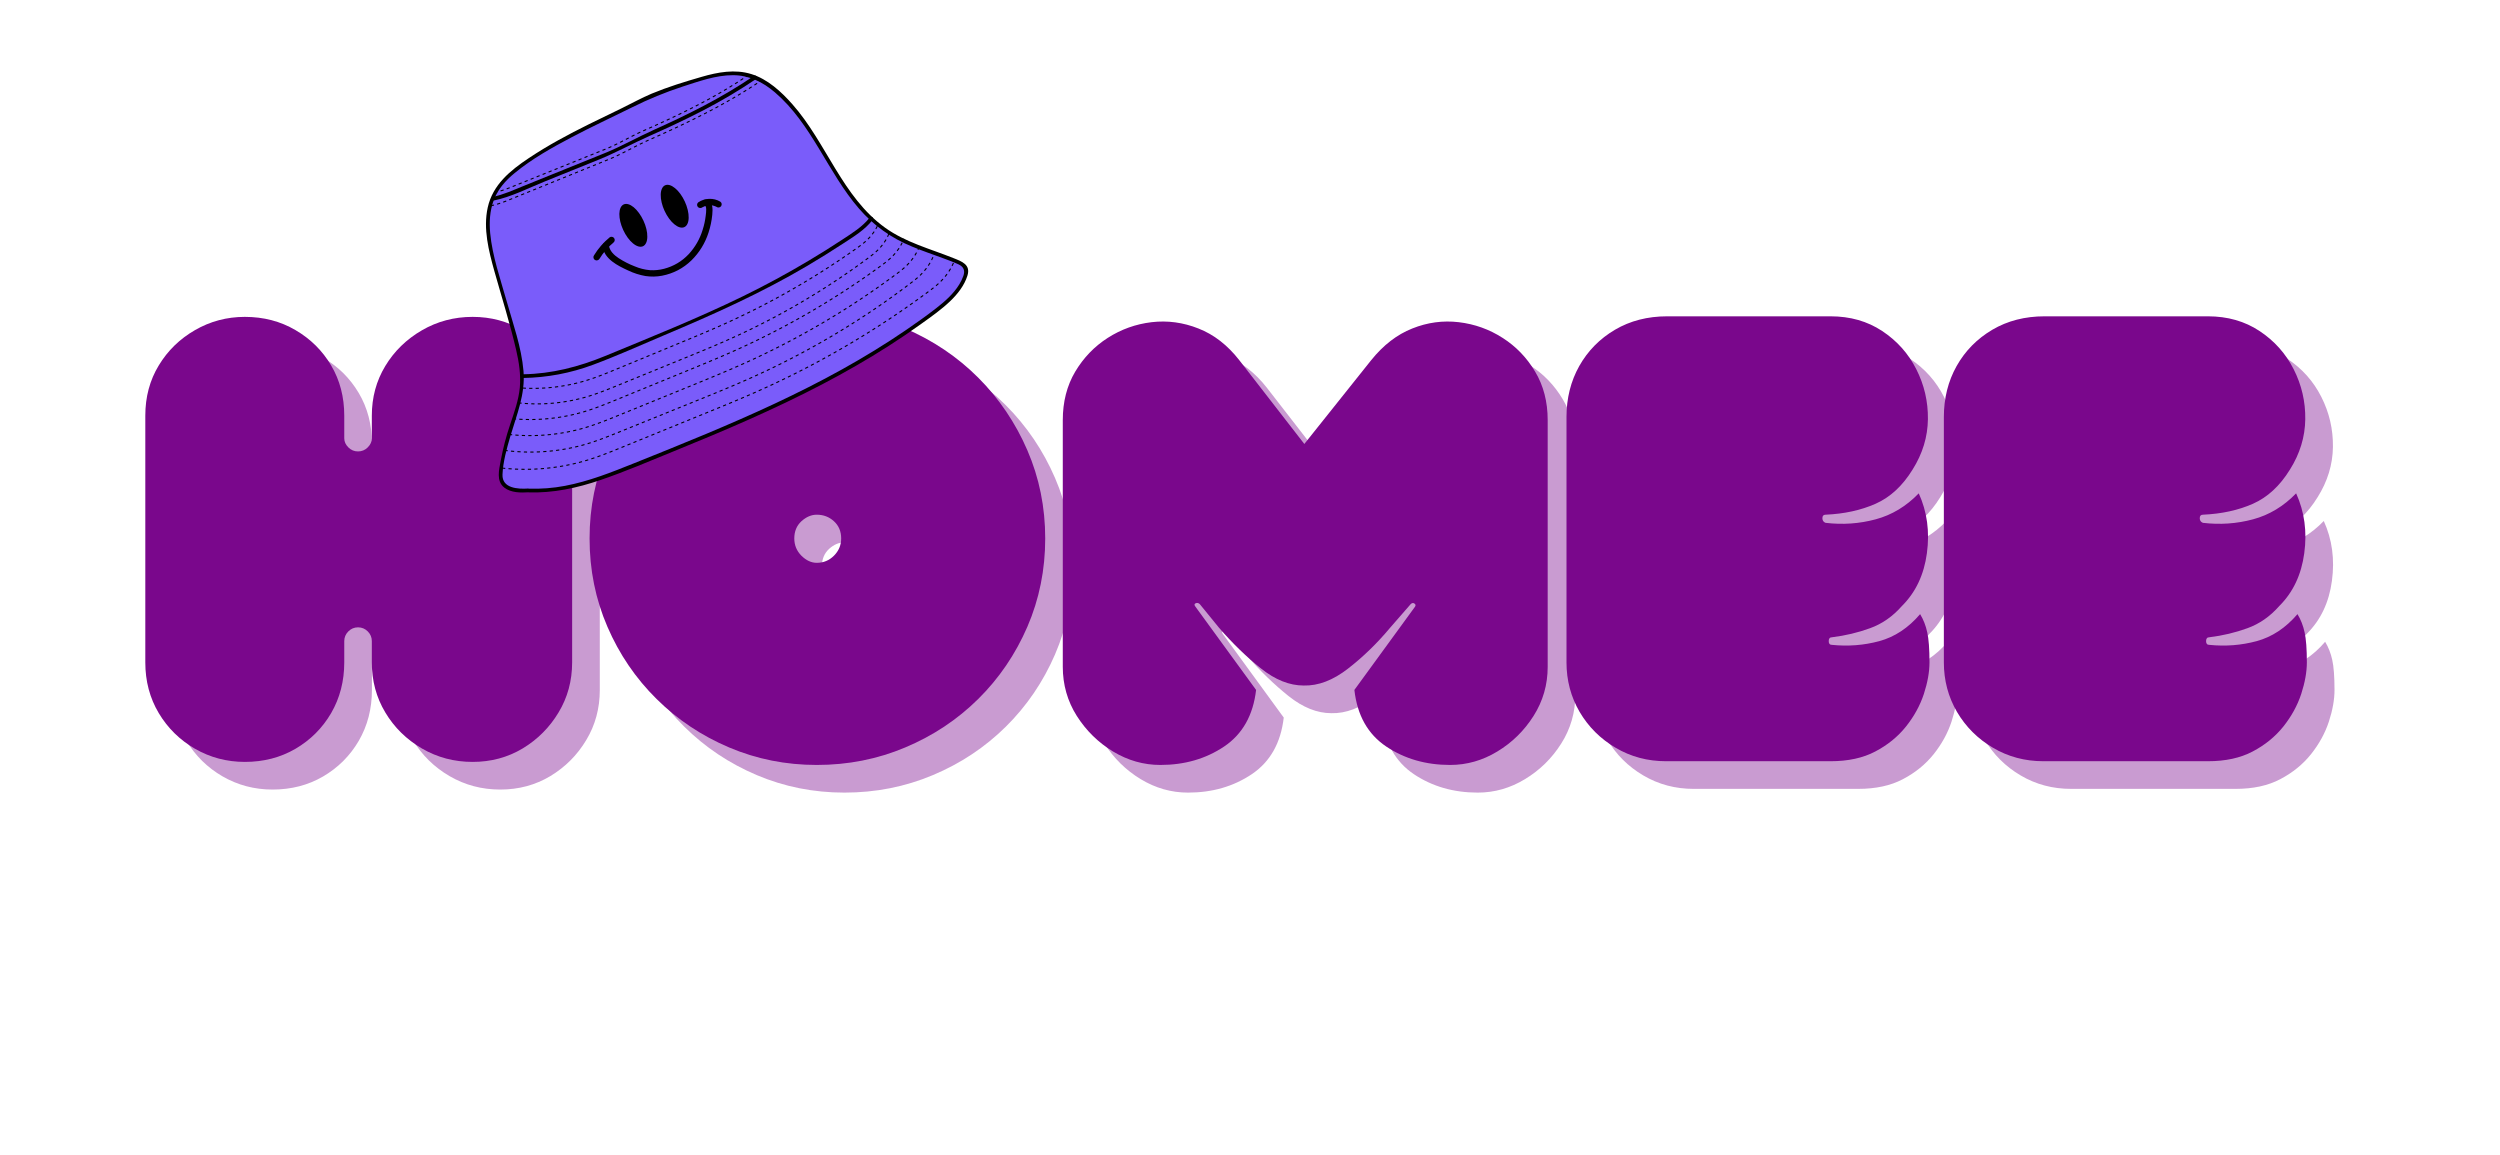 <svg xmlns="http://www.w3.org/2000/svg" xmlns:xlink="http://www.w3.org/1999/xlink" width="461" zoomAndPan="magnify" viewBox="0 0 345.75 159.75" height="213" preserveAspectRatio="xMidYMid meet" version="1.2"><defs><clipPath id="8b7d2eee47"><path d="M 67 10 L 134 10 L 134 68 L 67 68 Z M 67 10 "/></clipPath><clipPath id="c684745234"><path d="M 51.941 30.477 L 117.883 0.016 L 137.668 42.844 L 71.727 73.301 Z M 51.941 30.477 "/></clipPath><clipPath id="6d1e510162"><path d="M 51.941 30.477 L 117.883 0.016 L 137.668 42.844 L 71.727 73.301 Z M 51.941 30.477 "/></clipPath><clipPath id="8c13d5936a"><path d="M 67 9 L 134 9 L 134 69 L 67 69 Z M 67 9 "/></clipPath><clipPath id="86a0d8e07f"><path d="M 51.941 30.477 L 117.883 0.016 L 137.668 42.844 L 71.727 73.301 Z M 51.941 30.477 "/></clipPath><clipPath id="d025d2e05f"><path d="M 51.941 30.477 L 117.883 0.016 L 137.668 42.844 L 71.727 73.301 Z M 51.941 30.477 "/></clipPath><clipPath id="d92c5c23f0"><path d="M 72 29 L 121 29 L 121 53 L 72 53 Z M 72 29 "/></clipPath><clipPath id="ecf6b84b97"><path d="M 51.941 30.477 L 117.883 0.016 L 137.668 42.844 L 71.727 73.301 Z M 51.941 30.477 "/></clipPath><clipPath id="f0aa3ceb5f"><path d="M 51.941 30.477 L 117.883 0.016 L 137.668 42.844 L 71.727 73.301 Z M 51.941 30.477 "/></clipPath><clipPath id="a203708250"><path d="M 67 10 L 105 10 L 105 28 L 67 28 Z M 67 10 "/></clipPath><clipPath id="87b94437e7"><path d="M 51.941 30.477 L 117.883 0.016 L 137.668 42.844 L 71.727 73.301 Z M 51.941 30.477 "/></clipPath><clipPath id="929165506f"><path d="M 51.941 30.477 L 117.883 0.016 L 137.668 42.844 L 71.727 73.301 Z M 51.941 30.477 "/></clipPath><clipPath id="3b6d9f5cb3"><path d="M 69 36 L 132 36 L 132 65 L 69 65 Z M 69 36 "/></clipPath><clipPath id="02df67a703"><path d="M 51.941 30.477 L 117.883 0.016 L 137.668 42.844 L 71.727 73.301 Z M 51.941 30.477 "/></clipPath><clipPath id="97d76569f0"><path d="M 51.941 30.477 L 117.883 0.016 L 137.668 42.844 L 71.727 73.301 Z M 51.941 30.477 "/></clipPath><clipPath id="c9ae107747"><path d="M 69 34 L 130 34 L 130 63 L 69 63 Z M 69 34 "/></clipPath><clipPath id="754e61425b"><path d="M 51.941 30.477 L 117.883 0.016 L 137.668 42.844 L 71.727 73.301 Z M 51.941 30.477 "/></clipPath><clipPath id="3916664d39"><path d="M 51.941 30.477 L 117.883 0.016 L 137.668 42.844 L 71.727 73.301 Z M 51.941 30.477 "/></clipPath><clipPath id="15295af2b8"><path d="M 70 34 L 128 34 L 128 61 L 70 61 Z M 70 34 "/></clipPath><clipPath id="c10cc15ddd"><path d="M 51.941 30.477 L 117.883 0.016 L 137.668 42.844 L 71.727 73.301 Z M 51.941 30.477 "/></clipPath><clipPath id="92c2b9cd04"><path d="M 51.941 30.477 L 117.883 0.016 L 137.668 42.844 L 71.727 73.301 Z M 51.941 30.477 "/></clipPath><clipPath id="54c6457ae0"><path d="M 70 33 L 126 33 L 126 59 L 70 59 Z M 70 33 "/></clipPath><clipPath id="4e52589c9b"><path d="M 51.941 30.477 L 117.883 0.016 L 137.668 42.844 L 71.727 73.301 Z M 51.941 30.477 "/></clipPath><clipPath id="1ed9cb6a36"><path d="M 51.941 30.477 L 117.883 0.016 L 137.668 42.844 L 71.727 73.301 Z M 51.941 30.477 "/></clipPath><clipPath id="c91a89e59b"><path d="M 71 32 L 123 32 L 123 56 L 71 56 Z M 71 32 "/></clipPath><clipPath id="9caeeca143"><path d="M 51.941 30.477 L 117.883 0.016 L 137.668 42.844 L 71.727 73.301 Z M 51.941 30.477 "/></clipPath><clipPath id="ac0a3f43b9"><path d="M 51.941 30.477 L 117.883 0.016 L 137.668 42.844 L 71.727 73.301 Z M 51.941 30.477 "/></clipPath><clipPath id="fb6f8cc021"><path d="M 72 31 L 122 31 L 122 54 L 72 54 Z M 72 31 "/></clipPath><clipPath id="b160c9bac8"><path d="M 51.941 30.477 L 117.883 0.016 L 137.668 42.844 L 71.727 73.301 Z M 51.941 30.477 "/></clipPath><clipPath id="156e9578b1"><path d="M 51.941 30.477 L 117.883 0.016 L 137.668 42.844 L 71.727 73.301 Z M 51.941 30.477 "/></clipPath><clipPath id="9bd5e1aeaf"><path d="M 67 11 L 106 11 L 106 29 L 67 29 Z M 67 11 "/></clipPath><clipPath id="c6eef5c149"><path d="M 51.941 30.477 L 117.883 0.016 L 137.668 42.844 L 71.727 73.301 Z M 51.941 30.477 "/></clipPath><clipPath id="5a125084b3"><path d="M 51.941 30.477 L 117.883 0.016 L 137.668 42.844 L 71.727 73.301 Z M 51.941 30.477 "/></clipPath><clipPath id="06b35178e3"><path d="M 68 10 L 104 10 L 104 27 L 68 27 Z M 68 10 "/></clipPath><clipPath id="096b07f126"><path d="M 51.941 30.477 L 117.883 0.016 L 137.668 42.844 L 71.727 73.301 Z M 51.941 30.477 "/></clipPath><clipPath id="8490beab9e"><path d="M 51.941 30.477 L 117.883 0.016 L 137.668 42.844 L 71.727 73.301 Z M 51.941 30.477 "/></clipPath><clipPath id="9d46d119b9"><path d="M 85 28 L 90 28 L 90 35 L 85 35 Z M 85 28 "/></clipPath><clipPath id="38b759bd0d"><path d="M 51.941 30.477 L 117.883 0.016 L 137.668 42.844 L 71.727 73.301 Z M 51.941 30.477 "/></clipPath><clipPath id="3654cc4bef"><path d="M 51.941 30.477 L 117.883 0.016 L 137.668 42.844 L 71.727 73.301 Z M 51.941 30.477 "/></clipPath><clipPath id="8034eb060a"><path d="M 91 25 L 96 25 L 96 32 L 91 32 Z M 91 25 "/></clipPath><clipPath id="7bb797d0ba"><path d="M 51.941 30.477 L 117.883 0.016 L 137.668 42.844 L 71.727 73.301 Z M 51.941 30.477 "/></clipPath><clipPath id="f49d0e9c63"><path d="M 51.941 30.477 L 117.883 0.016 L 137.668 42.844 L 71.727 73.301 Z M 51.941 30.477 "/></clipPath><clipPath id="0734b3d99d"><path d="M 83 27 L 99 27 L 99 39 L 83 39 Z M 83 27 "/></clipPath><clipPath id="e00b899b27"><path d="M 51.941 30.477 L 117.883 0.016 L 137.668 42.844 L 71.727 73.301 Z M 51.941 30.477 "/></clipPath><clipPath id="98bf044378"><path d="M 51.941 30.477 L 117.883 0.016 L 137.668 42.844 L 71.727 73.301 Z M 51.941 30.477 "/></clipPath><clipPath id="a7f53d551d"><path d="M 96 27 L 100 27 L 100 29 L 96 29 Z M 96 27 "/></clipPath><clipPath id="f3baef0053"><path d="M 51.941 30.477 L 117.883 0.016 L 137.668 42.844 L 71.727 73.301 Z M 51.941 30.477 "/></clipPath><clipPath id="fd8f1c8e9a"><path d="M 51.941 30.477 L 117.883 0.016 L 137.668 42.844 L 71.727 73.301 Z M 51.941 30.477 "/></clipPath><clipPath id="4976cb6097"><path d="M 82 32 L 86 32 L 86 37 L 82 37 Z M 82 32 "/></clipPath><clipPath id="091f77bca4"><path d="M 51.941 30.477 L 117.883 0.016 L 137.668 42.844 L 71.727 73.301 Z M 51.941 30.477 "/></clipPath><clipPath id="5844170f21"><path d="M 51.941 30.477 L 117.883 0.016 L 137.668 42.844 L 71.727 73.301 Z M 51.941 30.477 "/></clipPath></defs><g id="7b3408447d"><g style="fill:#7a078c;fill-opacity:0.4;"><g transform="translate(23.921, 109.102)"><path style="stroke:none" d="M 45.266 0.094 C 42.723 0.094 40.383 -0.523 38.25 -1.766 C 36.113 -3.016 34.426 -4.676 33.188 -6.75 C 31.945 -8.82 31.328 -11.129 31.328 -13.672 L 31.328 -16.609 C 31.328 -17.129 31.141 -17.578 30.766 -17.953 C 30.391 -18.328 29.941 -18.516 29.422 -18.516 C 28.898 -18.516 28.453 -18.328 28.078 -17.953 C 27.703 -17.578 27.516 -17.129 27.516 -16.609 L 27.516 -13.672 C 27.516 -11.078 26.91 -8.738 25.703 -6.656 C 24.492 -4.582 22.848 -2.938 20.766 -1.719 C 18.691 -0.508 16.359 0.094 13.766 0.094 C 11.285 0.094 8.988 -0.508 6.875 -1.719 C 4.77 -2.938 3.098 -4.582 1.859 -6.656 C 0.617 -8.738 0 -11.078 0 -13.672 L 0 -47.781 C 0 -50.375 0.617 -52.691 1.859 -54.734 C 3.098 -56.785 4.77 -58.414 6.875 -59.625 C 8.988 -60.844 11.285 -61.453 13.766 -61.453 C 16.359 -61.453 18.691 -60.844 20.766 -59.625 C 22.848 -58.414 24.492 -56.785 25.703 -54.734 C 26.91 -52.691 27.516 -50.375 27.516 -47.781 L 27.516 -44.656 C 27.516 -44.195 27.703 -43.781 28.078 -43.406 C 28.453 -43.031 28.898 -42.844 29.422 -42.844 C 29.941 -42.844 30.391 -43.031 30.766 -43.406 C 31.141 -43.781 31.328 -44.195 31.328 -44.656 L 31.328 -47.781 C 31.328 -50.312 31.945 -52.602 33.188 -54.656 C 34.426 -56.707 36.113 -58.352 38.25 -59.594 C 40.383 -60.832 42.723 -61.453 45.266 -61.453 C 47.805 -61.453 50.113 -60.832 52.188 -59.594 C 54.258 -58.352 55.914 -56.707 57.156 -54.656 C 58.406 -52.602 59.031 -50.312 59.031 -47.781 L 59.031 -13.672 C 59.031 -11.129 58.406 -8.82 57.156 -6.75 C 55.914 -4.676 54.258 -3.016 52.188 -1.766 C 50.113 -0.523 47.805 0.094 45.266 0.094 Z M 45.266 0.094 "/></g></g><g style="fill:#7a078c;fill-opacity:0.4;"><g transform="translate(85.629, 109.102)"><path style="stroke:none" d="M 31.156 -62.312 C 35.477 -62.312 39.555 -61.488 43.391 -59.844 C 47.234 -58.195 50.598 -55.93 53.484 -53.047 C 56.367 -50.16 58.633 -46.812 60.281 -43 C 61.926 -39.195 62.75 -35.133 62.75 -30.812 C 62.75 -26.477 61.926 -22.406 60.281 -18.594 C 58.633 -14.789 56.367 -11.461 53.484 -8.609 C 50.598 -5.754 47.234 -3.52 43.391 -1.906 C 39.555 -0.289 35.477 0.516 31.156 0.516 C 26.883 0.516 22.844 -0.289 19.031 -1.906 C 15.227 -3.52 11.883 -5.754 9 -8.609 C 6.113 -11.461 3.848 -14.789 2.203 -18.594 C 0.555 -22.406 -0.266 -26.477 -0.266 -30.812 C -0.266 -35.133 0.555 -39.195 2.203 -43 C 3.848 -46.812 6.113 -50.16 9 -53.047 C 11.883 -55.93 15.227 -58.195 19.031 -59.844 C 22.844 -61.488 26.883 -62.312 31.156 -62.312 Z M 31.156 -34.094 C 30.406 -34.094 29.695 -33.789 29.031 -33.188 C 28.375 -32.582 28.047 -31.789 28.047 -30.812 C 28.047 -29.883 28.375 -29.086 29.031 -28.422 C 29.695 -27.766 30.406 -27.438 31.156 -27.438 C 32.082 -27.438 32.875 -27.766 33.531 -28.422 C 34.195 -29.086 34.531 -29.883 34.531 -30.812 C 34.531 -31.789 34.195 -32.582 33.531 -33.188 C 32.875 -33.789 32.082 -34.094 31.156 -34.094 Z M 31.156 -34.094 "/></g></g><g style="fill:#7a078c;fill-opacity:0.4;"><g transform="translate(150.714, 109.102)"><path style="stroke:none" d="M 45.344 -18.438 C 43.562 -16.301 41.629 -14.426 39.547 -12.812 C 37.473 -11.195 35.426 -10.414 33.406 -10.469 C 31.445 -10.469 29.473 -11.258 27.484 -12.844 C 25.492 -14.438 23.57 -16.301 21.719 -18.438 L 19.047 -21.719 C 18.867 -21.895 18.676 -21.938 18.469 -21.844 C 18.27 -21.758 18.258 -21.602 18.438 -21.375 L 26.828 -9.859 C 26.422 -6.348 24.945 -3.738 22.406 -2.031 C 19.875 -0.332 16.938 0.516 13.594 0.516 C 11.281 0.516 9.098 -0.102 7.047 -1.344 C 5.004 -2.582 3.332 -4.223 2.031 -6.266 C 0.738 -8.316 0.094 -10.582 0.094 -13.062 L 0.094 -47.172 C 0.094 -49.703 0.664 -51.938 1.812 -53.875 C 2.969 -55.812 4.469 -57.367 6.312 -58.547 C 8.164 -59.734 10.188 -60.457 12.375 -60.719 C 14.57 -60.977 16.734 -60.688 18.859 -59.844 C 20.992 -59.008 22.875 -57.551 24.5 -55.469 L 33.5 -43.875 L 42.75 -55.469 C 44.426 -57.551 46.316 -59.008 48.422 -59.844 C 50.523 -60.688 52.672 -60.977 54.859 -60.719 C 57.055 -60.457 59.078 -59.734 60.922 -58.547 C 62.773 -57.367 64.273 -55.812 65.422 -53.875 C 66.578 -51.938 67.156 -49.703 67.156 -47.172 L 67.156 -13.062 C 67.156 -10.582 66.504 -8.316 65.203 -6.266 C 63.91 -4.223 62.238 -2.582 60.188 -1.344 C 58.145 -0.102 55.969 0.516 53.656 0.516 C 50.312 0.516 47.367 -0.332 44.828 -2.031 C 42.285 -3.738 40.816 -6.348 40.422 -9.859 L 48.812 -21.375 C 48.926 -21.551 48.895 -21.695 48.719 -21.812 C 48.551 -21.926 48.379 -21.895 48.203 -21.719 Z M 45.344 -18.438 "/></g></g><g style="fill:#7a078c;fill-opacity:0.4;"><g transform="translate(220.472, 109.102)"><path style="stroke:none" d="M 0 -47.594 C 0 -50.195 0.586 -52.551 1.766 -54.656 C 2.953 -56.758 4.598 -58.43 6.703 -59.672 C 8.805 -60.91 11.219 -61.531 13.938 -61.531 L 36.516 -61.531 C 39.234 -61.531 41.613 -60.852 43.656 -59.5 C 45.707 -58.145 47.281 -56.383 48.375 -54.219 C 49.477 -52.051 50.016 -49.742 49.984 -47.297 C 49.953 -44.848 49.242 -42.523 47.859 -40.328 C 46.473 -38.078 44.77 -36.504 42.75 -35.609 C 40.727 -34.711 38.422 -34.207 35.828 -34.094 C 35.535 -34.094 35.391 -33.93 35.391 -33.609 C 35.391 -33.297 35.535 -33.082 35.828 -32.969 C 38.191 -32.688 40.5 -32.848 42.75 -33.453 C 45 -34.055 46.988 -35.254 48.719 -37.047 C 49.875 -34.504 50.25 -31.742 49.844 -28.766 C 49.445 -25.797 48.297 -23.363 46.391 -21.469 C 45.117 -20.02 43.645 -18.992 41.969 -18.391 C 40.301 -17.785 38.547 -17.367 36.703 -17.141 C 36.41 -17.141 36.266 -16.961 36.266 -16.609 C 36.266 -16.266 36.41 -16.094 36.703 -16.094 C 38.953 -15.863 41.141 -16.035 43.266 -16.609 C 45.398 -17.191 47.281 -18.438 48.906 -20.344 C 49.363 -19.594 49.691 -18.754 49.891 -17.828 C 50.098 -16.898 50.203 -15.516 50.203 -13.672 C 50.203 -12.348 49.941 -10.891 49.422 -9.297 C 48.898 -7.711 48.078 -6.211 46.953 -4.797 C 45.828 -3.391 44.41 -2.238 42.703 -1.344 C 41.004 -0.445 38.941 0 36.516 0 L 13.766 0 C 11.223 0 8.898 -0.617 6.797 -1.859 C 4.691 -3.098 3.031 -4.754 1.812 -6.828 C 0.602 -8.91 0 -11.191 0 -13.672 Z M 0 -47.594 "/></g></g><g style="fill:#7a078c;fill-opacity:0.4;"><g transform="translate(272.66, 109.102)"><path style="stroke:none" d="M 0 -47.594 C 0 -50.195 0.586 -52.551 1.766 -54.656 C 2.953 -56.758 4.598 -58.43 6.703 -59.672 C 8.805 -60.91 11.219 -61.531 13.938 -61.531 L 36.516 -61.531 C 39.234 -61.531 41.613 -60.852 43.656 -59.5 C 45.707 -58.145 47.281 -56.383 48.375 -54.219 C 49.477 -52.051 50.016 -49.742 49.984 -47.297 C 49.953 -44.848 49.242 -42.523 47.859 -40.328 C 46.473 -38.078 44.77 -36.504 42.75 -35.609 C 40.727 -34.711 38.422 -34.207 35.828 -34.094 C 35.535 -34.094 35.391 -33.93 35.391 -33.609 C 35.391 -33.297 35.535 -33.082 35.828 -32.969 C 38.191 -32.688 40.5 -32.848 42.75 -33.453 C 45 -34.055 46.988 -35.254 48.719 -37.047 C 49.875 -34.504 50.25 -31.742 49.844 -28.766 C 49.445 -25.797 48.297 -23.363 46.391 -21.469 C 45.117 -20.02 43.645 -18.992 41.969 -18.391 C 40.301 -17.785 38.547 -17.367 36.703 -17.141 C 36.41 -17.141 36.266 -16.961 36.266 -16.609 C 36.266 -16.266 36.41 -16.094 36.703 -16.094 C 38.953 -15.863 41.141 -16.035 43.266 -16.609 C 45.398 -17.191 47.281 -18.438 48.906 -20.344 C 49.363 -19.594 49.691 -18.754 49.891 -17.828 C 50.098 -16.898 50.203 -15.516 50.203 -13.672 C 50.203 -12.348 49.941 -10.891 49.422 -9.297 C 48.898 -7.711 48.078 -6.211 46.953 -4.797 C 45.828 -3.391 44.41 -2.238 42.703 -1.344 C 41.004 -0.445 38.941 0 36.516 0 L 13.766 0 C 11.223 0 8.898 -0.617 6.797 -1.859 C 4.691 -3.098 3.031 -4.754 1.812 -6.828 C 0.602 -8.91 0 -11.191 0 -13.672 Z M 0 -47.594 "/></g></g><g style="fill:#7a078c;fill-opacity:1;"><g transform="translate(20.096, 105.277)"><path style="stroke:none" d="M 45.266 0.094 C 42.723 0.094 40.383 -0.523 38.25 -1.766 C 36.113 -3.016 34.426 -4.676 33.188 -6.75 C 31.945 -8.82 31.328 -11.129 31.328 -13.672 L 31.328 -16.609 C 31.328 -17.129 31.141 -17.578 30.766 -17.953 C 30.391 -18.328 29.941 -18.516 29.422 -18.516 C 28.898 -18.516 28.453 -18.328 28.078 -17.953 C 27.703 -17.578 27.516 -17.129 27.516 -16.609 L 27.516 -13.672 C 27.516 -11.078 26.91 -8.738 25.703 -6.656 C 24.492 -4.582 22.848 -2.938 20.766 -1.719 C 18.691 -0.508 16.359 0.094 13.766 0.094 C 11.285 0.094 8.988 -0.508 6.875 -1.719 C 4.77 -2.938 3.098 -4.582 1.859 -6.656 C 0.617 -8.738 0 -11.078 0 -13.672 L 0 -47.781 C 0 -50.375 0.617 -52.691 1.859 -54.734 C 3.098 -56.785 4.77 -58.414 6.875 -59.625 C 8.988 -60.844 11.285 -61.453 13.766 -61.453 C 16.359 -61.453 18.691 -60.844 20.766 -59.625 C 22.848 -58.414 24.492 -56.785 25.703 -54.734 C 26.91 -52.691 27.516 -50.375 27.516 -47.781 L 27.516 -44.656 C 27.516 -44.195 27.703 -43.781 28.078 -43.406 C 28.453 -43.031 28.898 -42.844 29.422 -42.844 C 29.941 -42.844 30.391 -43.031 30.766 -43.406 C 31.141 -43.781 31.328 -44.195 31.328 -44.656 L 31.328 -47.781 C 31.328 -50.312 31.945 -52.602 33.188 -54.656 C 34.426 -56.707 36.113 -58.352 38.25 -59.594 C 40.383 -60.832 42.723 -61.453 45.266 -61.453 C 47.805 -61.453 50.113 -60.832 52.188 -59.594 C 54.258 -58.352 55.914 -56.707 57.156 -54.656 C 58.406 -52.602 59.031 -50.312 59.031 -47.781 L 59.031 -13.672 C 59.031 -11.129 58.406 -8.82 57.156 -6.75 C 55.914 -4.676 54.258 -3.016 52.188 -1.766 C 50.113 -0.523 47.805 0.094 45.266 0.094 Z M 45.266 0.094 "/></g></g><g style="fill:#7a078c;fill-opacity:1;"><g transform="translate(81.804, 105.277)"><path style="stroke:none" d="M 31.156 -62.312 C 35.477 -62.312 39.555 -61.488 43.391 -59.844 C 47.234 -58.195 50.598 -55.93 53.484 -53.047 C 56.367 -50.16 58.633 -46.812 60.281 -43 C 61.926 -39.195 62.75 -35.133 62.75 -30.812 C 62.75 -26.477 61.926 -22.406 60.281 -18.594 C 58.633 -14.789 56.367 -11.461 53.484 -8.609 C 50.598 -5.754 47.234 -3.52 43.391 -1.906 C 39.555 -0.289 35.477 0.516 31.156 0.516 C 26.883 0.516 22.844 -0.289 19.031 -1.906 C 15.227 -3.52 11.883 -5.754 9 -8.609 C 6.113 -11.461 3.848 -14.789 2.203 -18.594 C 0.555 -22.406 -0.266 -26.477 -0.266 -30.812 C -0.266 -35.133 0.555 -39.195 2.203 -43 C 3.848 -46.812 6.113 -50.16 9 -53.047 C 11.883 -55.93 15.227 -58.195 19.031 -59.844 C 22.844 -61.488 26.883 -62.312 31.156 -62.312 Z M 31.156 -34.094 C 30.406 -34.094 29.695 -33.789 29.031 -33.188 C 28.375 -32.582 28.047 -31.789 28.047 -30.812 C 28.047 -29.883 28.375 -29.086 29.031 -28.422 C 29.695 -27.766 30.406 -27.438 31.156 -27.438 C 32.082 -27.438 32.875 -27.766 33.531 -28.422 C 34.195 -29.086 34.531 -29.883 34.531 -30.812 C 34.531 -31.789 34.195 -32.582 33.531 -33.188 C 32.875 -33.789 32.082 -34.094 31.156 -34.094 Z M 31.156 -34.094 "/></g></g><g style="fill:#7a078c;fill-opacity:1;"><g transform="translate(146.889, 105.277)"><path style="stroke:none" d="M 45.344 -18.438 C 43.562 -16.301 41.629 -14.426 39.547 -12.812 C 37.473 -11.195 35.426 -10.414 33.406 -10.469 C 31.445 -10.469 29.473 -11.258 27.484 -12.844 C 25.492 -14.438 23.57 -16.301 21.719 -18.438 L 19.047 -21.719 C 18.867 -21.895 18.676 -21.938 18.469 -21.844 C 18.27 -21.758 18.258 -21.602 18.438 -21.375 L 26.828 -9.859 C 26.422 -6.348 24.945 -3.738 22.406 -2.031 C 19.875 -0.332 16.938 0.516 13.594 0.516 C 11.281 0.516 9.098 -0.102 7.047 -1.344 C 5.004 -2.582 3.332 -4.223 2.031 -6.266 C 0.738 -8.316 0.094 -10.582 0.094 -13.062 L 0.094 -47.172 C 0.094 -49.703 0.664 -51.938 1.812 -53.875 C 2.969 -55.812 4.469 -57.367 6.312 -58.547 C 8.164 -59.734 10.188 -60.457 12.375 -60.719 C 14.57 -60.977 16.734 -60.688 18.859 -59.844 C 20.992 -59.008 22.875 -57.551 24.5 -55.469 L 33.5 -43.875 L 42.75 -55.469 C 44.426 -57.551 46.316 -59.008 48.422 -59.844 C 50.523 -60.688 52.672 -60.977 54.859 -60.719 C 57.055 -60.457 59.078 -59.734 60.922 -58.547 C 62.773 -57.367 64.273 -55.812 65.422 -53.875 C 66.578 -51.938 67.156 -49.703 67.156 -47.172 L 67.156 -13.062 C 67.156 -10.582 66.504 -8.316 65.203 -6.266 C 63.91 -4.223 62.238 -2.582 60.188 -1.344 C 58.145 -0.102 55.969 0.516 53.656 0.516 C 50.312 0.516 47.367 -0.332 44.828 -2.031 C 42.285 -3.738 40.816 -6.348 40.422 -9.859 L 48.812 -21.375 C 48.926 -21.551 48.895 -21.695 48.719 -21.812 C 48.551 -21.926 48.379 -21.895 48.203 -21.719 Z M 45.344 -18.438 "/></g></g><g style="fill:#7a078c;fill-opacity:1;"><g transform="translate(216.646, 105.277)"><path style="stroke:none" d="M 0 -47.594 C 0 -50.195 0.586 -52.551 1.766 -54.656 C 2.953 -56.758 4.598 -58.43 6.703 -59.672 C 8.805 -60.91 11.219 -61.531 13.938 -61.531 L 36.516 -61.531 C 39.234 -61.531 41.613 -60.852 43.656 -59.5 C 45.707 -58.145 47.281 -56.383 48.375 -54.219 C 49.477 -52.051 50.016 -49.742 49.984 -47.297 C 49.953 -44.848 49.242 -42.523 47.859 -40.328 C 46.473 -38.078 44.77 -36.504 42.75 -35.609 C 40.727 -34.711 38.422 -34.207 35.828 -34.094 C 35.535 -34.094 35.391 -33.93 35.391 -33.609 C 35.391 -33.297 35.535 -33.082 35.828 -32.969 C 38.191 -32.688 40.5 -32.848 42.75 -33.453 C 45 -34.055 46.988 -35.254 48.719 -37.047 C 49.875 -34.504 50.25 -31.742 49.844 -28.766 C 49.445 -25.797 48.297 -23.363 46.391 -21.469 C 45.117 -20.02 43.645 -18.992 41.969 -18.391 C 40.301 -17.785 38.547 -17.367 36.703 -17.141 C 36.41 -17.141 36.266 -16.961 36.266 -16.609 C 36.266 -16.266 36.41 -16.094 36.703 -16.094 C 38.953 -15.863 41.141 -16.035 43.266 -16.609 C 45.398 -17.191 47.281 -18.438 48.906 -20.344 C 49.363 -19.594 49.691 -18.754 49.891 -17.828 C 50.098 -16.898 50.203 -15.516 50.203 -13.672 C 50.203 -12.348 49.941 -10.891 49.422 -9.297 C 48.898 -7.711 48.078 -6.211 46.953 -4.797 C 45.828 -3.391 44.41 -2.238 42.703 -1.344 C 41.004 -0.445 38.941 0 36.516 0 L 13.766 0 C 11.223 0 8.898 -0.617 6.797 -1.859 C 4.691 -3.098 3.031 -4.754 1.812 -6.828 C 0.602 -8.91 0 -11.191 0 -13.672 Z M 0 -47.594 "/></g></g><g style="fill:#7a078c;fill-opacity:1;"><g transform="translate(268.835, 105.277)"><path style="stroke:none" d="M 0 -47.594 C 0 -50.195 0.586 -52.551 1.766 -54.656 C 2.953 -56.758 4.598 -58.43 6.703 -59.672 C 8.805 -60.91 11.219 -61.531 13.938 -61.531 L 36.516 -61.531 C 39.234 -61.531 41.613 -60.852 43.656 -59.5 C 45.707 -58.145 47.281 -56.383 48.375 -54.219 C 49.477 -52.051 50.016 -49.742 49.984 -47.297 C 49.953 -44.848 49.242 -42.523 47.859 -40.328 C 46.473 -38.078 44.77 -36.504 42.75 -35.609 C 40.727 -34.711 38.422 -34.207 35.828 -34.094 C 35.535 -34.094 35.391 -33.93 35.391 -33.609 C 35.391 -33.297 35.535 -33.082 35.828 -32.969 C 38.191 -32.688 40.5 -32.848 42.75 -33.453 C 45 -34.055 46.988 -35.254 48.719 -37.047 C 49.875 -34.504 50.25 -31.742 49.844 -28.766 C 49.445 -25.797 48.297 -23.363 46.391 -21.469 C 45.117 -20.02 43.645 -18.992 41.969 -18.391 C 40.301 -17.785 38.547 -17.367 36.703 -17.141 C 36.41 -17.141 36.266 -16.961 36.266 -16.609 C 36.266 -16.266 36.41 -16.094 36.703 -16.094 C 38.953 -15.863 41.141 -16.035 43.266 -16.609 C 45.398 -17.191 47.281 -18.438 48.906 -20.344 C 49.363 -19.594 49.691 -18.754 49.891 -17.828 C 50.098 -16.898 50.203 -15.516 50.203 -13.672 C 50.203 -12.348 49.941 -10.891 49.422 -9.297 C 48.898 -7.711 48.078 -6.211 46.953 -4.797 C 45.828 -3.391 44.41 -2.238 42.703 -1.344 C 41.004 -0.445 38.941 0 36.516 0 L 13.766 0 C 11.223 0 8.898 -0.617 6.797 -1.859 C 4.691 -3.098 3.031 -4.754 1.812 -6.828 C 0.602 -8.91 0 -11.191 0 -13.672 Z M 0 -47.594 "/></g></g><g clip-rule="nonzero" clip-path="url(#8b7d2eee47)"><g clip-rule="nonzero" clip-path="url(#c684745234)"><g clip-rule="nonzero" clip-path="url(#6d1e510162)"><path style=" stroke:none;fill-rule:nonzero;fill:#7a5cfa;fill-opacity:1;" d="M 73.094 67.816 C 71.621 67.934 69.699 67.762 69.305 66.336 C 69.191 65.938 69.246 65.508 69.297 65.098 C 69.543 63.293 69.938 61.523 70.48 59.785 C 71.09 57.824 71.895 55.902 72.125 53.859 C 72.441 51.082 71.676 48.305 70.922 45.609 L 68.699 37.699 C 67.754 34.336 66.82 30.676 68.113 27.426 C 68.922 25.391 70.574 23.957 72.371 22.703 C 77.715 18.965 82.691 16.969 89.387 13.57 C 91.141 12.68 96.074 11.137 97.977 10.633 C 102.875 9.332 105.426 10.676 108.277 13.422 C 111.133 16.164 113.051 19.781 115.117 23.156 C 117.188 26.535 119.5 29.91 122.812 32.086 C 125.805 34.051 129.383 34.887 132.672 36.312 C 133.051 36.48 133.465 36.688 133.617 37.078 C 133.73 37.379 133.656 37.715 133.562 38.027 C 132.82 40.32 130.82 41.949 128.891 43.395 C 116.793 52.438 103.445 58.031 88.73 63.926 C 83.582 65.992 78.688 68.062 73.117 67.828 "/></g></g></g><g clip-rule="nonzero" clip-path="url(#8c13d5936a)"><g clip-rule="nonzero" clip-path="url(#86a0d8e07f)"><g clip-rule="nonzero" clip-path="url(#d025d2e05f)"><path style=" stroke:none;fill-rule:nonzero;fill:#000000;fill-opacity:1;" d="M 73.047 67.562 C 71.633 67.66 69.414 67.539 69.496 65.625 C 69.57 63.883 70.074 62.059 70.562 60.398 C 71.457 57.352 72.676 54.543 72.398 51.297 C 72.117 48.004 70.949 44.777 70.059 41.617 C 69.199 38.555 68.094 35.441 67.793 32.254 C 67.648 30.738 67.738 29.176 68.266 27.734 C 68.832 26.191 69.922 24.957 71.176 23.934 C 73.543 21.984 76.285 20.445 78.988 19.02 C 81.777 17.547 84.637 16.223 87.453 14.828 C 89.699 13.707 92.012 12.758 94.398 11.977 C 96.629 11.258 98.988 10.398 101.359 10.398 C 103.602 10.398 105.504 11.344 107.18 12.781 C 112.285 17.156 114.457 23.828 118.793 28.844 C 120.82 31.184 123.27 32.938 126.141 34.102 C 127.562 34.699 129.031 35.191 130.48 35.73 C 131.18 35.992 131.898 36.246 132.574 36.566 C 133.277 36.895 133.496 37.426 133.23 38.168 C 133.082 38.578 132.891 38.973 132.66 39.348 C 131.852 40.664 130.664 41.699 129.461 42.637 C 128.121 43.68 126.738 44.66 125.34 45.617 C 122.469 47.582 119.492 49.398 116.449 51.09 C 110.379 54.465 104.043 57.332 97.641 60.016 C 94.316 61.41 90.965 62.754 87.617 64.098 C 84.535 65.336 81.426 66.57 78.148 67.191 C 76.492 67.508 74.816 67.637 73.133 67.578 C 72.801 67.57 72.746 68.086 73.078 68.094 C 76.5 68.215 79.824 67.488 83.035 66.391 C 86.496 65.211 89.875 63.758 93.258 62.379 C 100.176 59.566 107.055 56.633 113.672 53.172 C 116.832 51.52 119.93 49.746 122.934 47.824 C 124.477 46.836 125.992 45.809 127.48 44.738 C 128.836 43.77 130.211 42.797 131.418 41.645 C 132.438 40.664 133.371 39.488 133.797 38.117 C 134.27 36.59 133.023 36.16 131.832 35.684 C 128.645 34.41 125.246 33.527 122.426 31.504 C 116.469 27.227 114.316 19.766 109.59 14.422 C 108.055 12.684 106.168 10.941 103.902 10.242 C 101.641 9.539 99.266 9.98 97.035 10.629 C 94.707 11.301 92.359 12.023 90.121 12.953 C 88.723 13.539 87.383 14.289 86.02 14.953 C 84.496 15.695 82.969 16.43 81.449 17.18 C 78.594 18.594 75.785 20.098 73.133 21.867 C 70.57 23.578 68.152 25.543 67.453 28.695 C 66.801 31.645 67.59 34.688 68.379 37.527 C 69.391 41.129 70.531 44.727 71.379 48.375 C 71.777 50.078 72.047 51.836 71.891 53.586 C 71.73 55.336 71.113 57.043 70.551 58.719 C 69.996 60.359 69.562 62.027 69.246 63.727 C 69.027 64.953 68.59 66.527 69.742 67.434 C 70.668 68.16 72.02 68.156 73.137 68.082 C 73.469 68.059 73.379 67.543 73.051 67.566 Z M 73.047 67.562 "/></g></g></g><g clip-rule="nonzero" clip-path="url(#d92c5c23f0)"><g clip-rule="nonzero" clip-path="url(#ecf6b84b97)"><g clip-rule="nonzero" clip-path="url(#f0aa3ceb5f)"><path style=" stroke:none;fill-rule:nonzero;fill:#000000;fill-opacity:1;" d="M 72.324 52.277 C 75.66 52.223 78.891 51.613 82.016 50.449 C 85.359 49.207 88.621 47.727 91.914 46.336 C 98.656 43.496 105.289 40.52 111.598 36.797 C 113.297 35.793 114.969 34.75 116.617 33.672 C 118.078 32.715 119.625 31.793 120.703 30.383 C 120.91 30.125 120.48 29.82 120.277 30.09 C 119.281 31.367 117.867 32.234 116.527 33.117 C 115 34.121 113.453 35.094 111.883 36.027 C 108.914 37.801 105.875 39.449 102.762 40.969 C 96.539 44.008 90.07 46.598 83.672 49.242 C 80.039 50.738 76.316 51.699 72.379 51.762 C 72.055 51.762 71.996 52.285 72.328 52.273 Z M 72.324 52.277 "/></g></g></g><g clip-rule="nonzero" clip-path="url(#a203708250)"><g clip-rule="nonzero" clip-path="url(#87b94437e7)"><g clip-rule="nonzero" clip-path="url(#929165506f)"><path style=" stroke:none;fill-rule:nonzero;fill:#000000;fill-opacity:1;" d="M 68.281 27.734 C 70.703 27.242 73.031 26.031 75.312 25.109 L 82.762 22.098 C 85.199 21.113 87.477 19.844 89.875 18.781 C 92.305 17.699 94.711 16.582 97.074 15.359 C 99.672 14.027 102.18 12.539 104.598 10.902 C 104.871 10.715 104.535 10.316 104.262 10.504 C 99.926 13.457 95.227 15.805 90.449 17.949 C 88.152 18.98 85.957 20.238 83.621 21.184 C 81.23 22.156 78.836 23.125 76.441 24.086 L 72.379 25.73 C 71.008 26.281 69.641 26.922 68.188 27.219 C 67.859 27.285 67.945 27.797 68.273 27.73 Z M 68.281 27.734 "/></g></g></g><g clip-rule="nonzero" clip-path="url(#3b6d9f5cb3)"><g clip-rule="nonzero" clip-path="url(#02df67a703)"><g clip-rule="nonzero" clip-path="url(#97d76569f0)"><path style=" stroke:none;fill-rule:nonzero;fill:#000000;fill-opacity:1;" d="M 69.441 64.66 C 69.59 64.68 69.738 64.691 69.887 64.707 L 69.871 64.855 C 69.723 64.84 69.574 64.824 69.426 64.809 Z M 70.328 64.742 C 70.477 64.754 70.625 64.766 70.773 64.773 L 70.762 64.922 C 70.613 64.914 70.465 64.902 70.316 64.891 Z M 71.219 64.801 C 71.367 64.805 71.516 64.812 71.664 64.816 L 71.656 64.965 C 71.508 64.961 71.359 64.953 71.211 64.949 Z M 72.109 64.828 C 72.258 64.828 72.406 64.832 72.555 64.832 L 72.555 64.98 C 72.406 64.98 72.254 64.98 72.105 64.977 Z M 73 64.828 C 73.148 64.828 73.297 64.824 73.445 64.82 L 73.449 64.969 C 73.301 64.973 73.148 64.977 73 64.977 Z M 73.891 64.805 C 74.039 64.797 74.188 64.793 74.336 64.781 L 74.344 64.93 C 74.195 64.941 74.047 64.945 73.895 64.953 Z M 74.781 64.754 C 74.926 64.742 75.074 64.73 75.223 64.719 L 75.238 64.867 C 75.09 64.879 74.938 64.891 74.789 64.902 Z M 75.668 64.676 C 75.816 64.66 75.961 64.645 76.109 64.625 L 76.129 64.773 C 75.98 64.793 75.832 64.809 75.684 64.824 Z M 76.551 64.57 C 76.699 64.551 76.848 64.531 76.992 64.508 L 77.016 64.656 C 76.867 64.68 76.719 64.699 76.57 64.719 Z M 77.434 64.441 C 77.578 64.418 77.727 64.391 77.871 64.367 L 77.898 64.512 C 77.75 64.539 77.605 64.562 77.457 64.586 Z M 78.309 64.285 C 78.457 64.254 78.602 64.227 78.746 64.195 L 78.777 64.34 C 78.633 64.371 78.484 64.402 78.34 64.43 Z M 79.184 64.102 C 79.328 64.066 79.473 64.035 79.617 64 L 79.652 64.145 C 79.508 64.18 79.363 64.211 79.215 64.246 Z M 80.051 63.891 C 80.191 63.855 80.336 63.816 80.477 63.777 L 80.516 63.922 C 80.375 63.961 80.23 64 80.086 64.035 Z M 80.906 63.656 L 81.332 63.527 L 81.375 63.668 L 80.949 63.797 Z M 81.758 63.391 L 82.18 63.25 L 82.227 63.391 L 81.805 63.531 Z M 82.602 63.105 L 83.02 62.953 L 83.07 63.094 L 82.652 63.246 Z M 83.438 62.801 L 83.855 62.641 L 83.906 62.781 L 83.488 62.938 Z M 84.27 62.48 L 84.684 62.316 L 84.738 62.457 L 84.324 62.621 Z M 85.098 62.152 L 85.512 61.984 L 85.57 62.121 L 85.156 62.289 Z M 85.926 61.816 L 86.316 61.656 L 86.34 61.648 L 86.395 61.785 L 86.375 61.797 L 85.984 61.953 Z M 86.754 61.48 L 87.164 61.312 L 87.223 61.449 L 86.809 61.617 Z M 87.578 61.145 L 87.992 60.973 L 88.047 61.113 L 87.637 61.281 Z M 88.406 60.805 L 88.82 60.637 L 88.875 60.773 L 88.461 60.941 Z M 89.23 60.469 L 89.645 60.301 L 89.703 60.438 L 89.289 60.605 Z M 90.059 60.133 L 90.473 59.961 L 90.527 60.102 L 90.113 60.27 Z M 90.887 59.793 L 91.297 59.625 L 91.355 59.762 L 90.941 59.93 Z M 91.711 59.457 L 92.125 59.289 L 92.18 59.426 L 91.77 59.594 Z M 92.539 59.121 L 92.953 58.949 L 93.008 59.09 L 92.594 59.258 Z M 93.363 58.781 L 93.777 58.613 L 93.836 58.75 L 93.422 58.922 Z M 94.191 58.445 L 94.605 58.277 L 94.66 58.414 L 94.246 58.582 Z M 95.02 58.109 L 95.43 57.938 L 95.488 58.078 L 95.074 58.246 Z M 95.844 57.77 L 96.258 57.602 L 96.312 57.738 L 95.902 57.91 Z M 96.672 57.434 L 96.855 57.359 L 97.086 57.266 L 97.141 57.402 L 96.91 57.496 L 96.727 57.57 Z M 97.496 57.098 L 97.586 57.062 L 97.91 56.93 L 97.969 57.066 L 97.641 57.199 L 97.555 57.234 Z M 98.324 56.758 L 98.488 56.691 L 98.738 56.59 L 98.793 56.727 L 98.543 56.832 L 98.379 56.898 Z M 99.148 56.422 L 99.262 56.375 L 99.562 56.25 L 99.621 56.391 L 99.32 56.512 L 99.207 56.559 Z M 99.977 56.082 L 100.387 55.91 L 100.445 56.047 L 100.031 56.219 Z M 100.801 55.738 L 101.211 55.566 L 101.27 55.707 L 100.855 55.879 Z M 101.621 55.395 L 102.035 55.223 L 102.094 55.359 L 101.68 55.531 Z M 102.445 55.047 L 102.855 54.871 L 102.914 55.008 L 102.504 55.184 Z M 103.266 54.695 L 103.676 54.52 L 103.734 54.652 L 103.324 54.832 Z M 104.082 54.34 L 104.492 54.16 L 104.551 54.297 L 104.145 54.477 Z M 104.898 53.977 L 105.305 53.797 L 105.367 53.93 L 104.961 54.113 Z M 105.711 53.609 L 105.777 53.582 L 106.117 53.426 L 106.18 53.562 L 105.84 53.715 L 105.773 53.746 Z M 106.523 53.238 L 106.926 53.051 L 106.988 53.188 L 106.586 53.375 Z M 107.328 52.863 L 107.734 52.672 L 107.797 52.805 L 107.395 52.996 Z M 108.133 52.477 L 108.312 52.395 L 108.535 52.285 L 108.602 52.418 L 108.375 52.527 L 108.199 52.613 Z M 108.938 52.09 L 109.34 51.891 L 109.402 52.027 L 109.004 52.223 Z M 109.738 51.695 L 110.137 51.492 L 110.203 51.629 L 109.805 51.828 Z M 110.535 51.293 L 110.934 51.09 L 111 51.223 L 110.602 51.426 Z M 111.328 50.887 L 111.727 50.68 L 111.797 50.812 L 111.398 51.02 Z M 112.121 50.473 L 112.516 50.266 L 112.586 50.398 L 112.191 50.605 Z M 112.91 50.055 L 113.305 49.844 L 113.375 49.977 L 112.98 50.188 Z M 113.695 49.633 L 114.086 49.418 L 114.156 49.551 L 113.766 49.762 Z M 114.477 49.203 L 114.867 48.988 L 114.941 49.117 L 114.551 49.332 Z M 115.258 48.77 L 115.645 48.551 L 115.719 48.68 L 115.328 48.898 Z M 116.031 48.328 L 116.418 48.105 L 116.492 48.234 L 116.105 48.457 Z M 116.805 47.883 L 117.191 47.656 L 117.266 47.785 L 116.879 48.012 Z M 117.574 47.43 L 117.957 47.203 L 118.035 47.332 L 117.652 47.559 Z M 118.34 46.973 L 118.723 46.742 L 118.801 46.871 L 118.418 47.102 Z M 119.105 46.512 L 119.484 46.277 L 119.562 46.406 L 119.184 46.637 Z M 119.863 46.043 L 120.242 45.809 L 120.32 45.934 L 119.941 46.168 Z M 120.621 45.57 L 120.922 45.379 L 120.996 45.332 L 121.078 45.457 L 121.004 45.504 L 120.699 45.695 Z M 121.375 45.09 L 121.75 44.852 L 121.828 44.977 L 121.453 45.215 Z M 122.125 44.605 L 122.496 44.363 L 122.578 44.488 L 122.203 44.73 Z M 122.867 44.117 L 123.242 43.871 L 123.324 43.996 L 122.949 44.242 Z M 123.613 43.621 L 123.98 43.375 L 124.066 43.496 L 123.695 43.746 Z M 124.352 43.121 L 124.719 42.871 L 124.805 42.992 L 124.434 43.246 Z M 125.086 42.617 L 125.453 42.363 L 125.539 42.484 L 125.172 42.738 Z M 125.816 42.105 L 126.184 41.848 L 126.27 41.969 L 125.902 42.227 Z M 126.547 41.59 L 126.91 41.328 L 126.996 41.449 L 126.633 41.711 Z M 127.27 41.07 L 127.629 40.805 L 127.719 40.926 L 127.359 41.188 Z M 127.988 40.543 L 128.348 40.277 L 128.438 40.398 L 128.078 40.664 Z M 128.707 40.012 L 128.746 39.98 C 128.852 39.902 128.957 39.82 129.059 39.742 L 129.148 39.859 C 129.047 39.941 128.941 40.02 128.836 40.102 L 128.797 40.129 Z M 129.402 39.465 C 129.516 39.363 129.629 39.266 129.734 39.168 L 129.836 39.277 C 129.727 39.379 129.613 39.477 129.496 39.578 Z M 130.051 38.863 C 130.16 38.758 130.262 38.652 130.359 38.543 L 130.469 38.645 C 130.367 38.754 130.266 38.863 130.156 38.969 Z M 130.648 38.207 C 130.742 38.094 130.832 37.98 130.914 37.863 L 131.035 37.949 C 130.949 38.07 130.859 38.188 130.766 38.301 Z M 131.168 37.496 C 131.25 37.371 131.328 37.246 131.402 37.117 L 131.531 37.191 C 131.453 37.32 131.375 37.449 131.293 37.578 Z M 131.605 36.738 C 131.672 36.605 131.734 36.473 131.793 36.336 L 131.93 36.395 C 131.871 36.531 131.805 36.668 131.738 36.805 Z M 131.605 36.738 "/></g></g></g><g clip-rule="nonzero" clip-path="url(#c9ae107747)"><g clip-rule="nonzero" clip-path="url(#754e61425b)"><g clip-rule="nonzero" clip-path="url(#3916664d39)"><path style=" stroke:none;fill-rule:nonzero;fill:#000000;fill-opacity:1;" d="M 69.789 62.215 C 69.938 62.234 70.082 62.25 70.23 62.27 L 70.215 62.414 C 70.066 62.398 69.918 62.379 69.77 62.359 Z M 70.672 62.316 C 70.82 62.328 70.969 62.344 71.117 62.355 L 71.105 62.504 C 70.953 62.492 70.805 62.477 70.656 62.465 Z M 71.559 62.387 C 71.707 62.398 71.855 62.406 72.004 62.414 L 72 62.562 C 71.848 62.555 71.699 62.547 71.551 62.535 Z M 72.453 62.434 C 72.602 62.438 72.75 62.441 72.898 62.445 L 72.895 62.594 C 72.746 62.59 72.598 62.586 72.445 62.582 Z M 73.34 62.449 C 73.488 62.449 73.637 62.445 73.785 62.445 L 73.789 62.594 C 73.641 62.598 73.492 62.598 73.34 62.598 Z M 74.23 62.434 C 74.379 62.43 74.527 62.426 74.676 62.418 L 74.684 62.566 C 74.535 62.574 74.387 62.578 74.238 62.582 Z M 75.121 62.391 C 75.27 62.383 75.418 62.371 75.566 62.359 L 75.578 62.508 C 75.43 62.52 75.281 62.531 75.133 62.539 Z M 76.012 62.32 C 76.16 62.309 76.305 62.293 76.453 62.273 L 76.469 62.422 C 76.32 62.438 76.172 62.453 76.023 62.469 Z M 76.895 62.223 C 77.043 62.203 77.191 62.184 77.336 62.16 L 77.359 62.309 C 77.211 62.328 77.062 62.348 76.914 62.367 Z M 77.777 62.094 C 77.922 62.07 78.07 62.043 78.215 62.016 L 78.242 62.164 C 78.094 62.191 77.949 62.215 77.801 62.238 Z M 78.656 61.934 C 78.801 61.906 78.945 61.875 79.09 61.844 L 79.121 61.992 C 78.977 62.023 78.828 62.051 78.684 62.082 Z M 79.527 61.75 C 79.672 61.715 79.816 61.684 79.957 61.645 L 79.996 61.789 C 79.852 61.828 79.703 61.859 79.559 61.895 Z M 80.391 61.535 L 80.547 61.492 L 80.816 61.418 L 80.859 61.559 L 80.586 61.637 L 80.426 61.68 Z M 81.246 61.289 L 81.672 61.156 L 81.715 61.297 L 81.289 61.434 Z M 82.094 61.016 L 82.516 60.871 L 82.562 61.012 L 82.141 61.156 Z M 82.934 60.723 L 83.352 60.566 L 83.402 60.707 L 82.984 60.859 Z M 83.766 60.41 L 84.184 60.246 L 84.238 60.387 L 83.82 60.547 Z M 84.598 60.086 L 85.012 59.918 L 85.066 60.059 L 84.652 60.223 Z M 85.426 59.75 L 85.84 59.586 L 85.895 59.723 L 85.48 59.891 Z M 86.254 59.418 L 86.668 59.25 L 86.723 59.387 L 86.309 59.555 Z M 87.082 59.082 L 87.496 58.914 L 87.551 59.051 L 87.137 59.219 Z M 87.906 58.746 L 88.32 58.578 L 88.379 58.719 L 87.965 58.887 Z M 88.734 58.414 L 89.148 58.246 L 89.203 58.383 L 88.793 58.551 Z M 89.562 58.078 L 89.977 57.91 L 90.031 58.047 L 89.617 58.215 Z M 90.391 57.742 L 90.805 57.574 L 90.859 57.715 L 90.445 57.879 Z M 91.219 57.406 L 91.633 57.242 L 91.688 57.379 L 91.273 57.547 Z M 92.047 57.074 L 92.457 56.906 L 92.516 57.043 L 92.102 57.211 Z M 92.871 56.738 L 93.285 56.57 L 93.344 56.707 L 92.93 56.875 Z M 93.699 56.402 L 94.113 56.234 L 94.168 56.375 L 93.758 56.539 Z M 94.527 56.066 L 94.941 55.902 L 94.996 56.039 L 94.582 56.207 Z M 95.355 55.734 L 95.77 55.566 L 95.824 55.703 L 95.41 55.871 Z M 96.184 55.398 L 96.598 55.23 L 96.652 55.367 L 96.238 55.535 Z M 97.012 55.062 L 97.379 54.914 L 97.422 54.895 L 97.48 55.035 L 97.438 55.051 L 97.066 55.203 Z M 97.836 54.727 L 98.023 54.652 L 98.25 54.559 L 98.305 54.695 L 98.078 54.789 L 97.895 54.867 Z M 98.664 54.391 L 98.828 54.324 L 99.074 54.223 L 99.133 54.359 L 98.883 54.461 L 98.719 54.527 Z M 99.488 54.051 L 99.902 53.879 L 99.957 54.02 L 99.547 54.188 Z M 100.312 53.707 L 100.723 53.535 L 100.781 53.672 L 100.371 53.848 Z M 101.137 53.363 L 101.547 53.188 L 101.605 53.324 L 101.195 53.5 Z M 101.957 53.012 L 102.367 52.836 L 102.426 52.973 L 102.016 53.148 Z M 102.773 52.656 L 103.184 52.477 L 103.242 52.613 L 102.836 52.793 Z M 103.59 52.297 L 103.926 52.148 L 103.996 52.113 L 104.059 52.25 L 103.984 52.285 L 103.652 52.434 Z M 104.402 51.93 L 104.43 51.918 L 104.438 51.914 L 104.809 51.746 L 104.871 51.879 L 104.5 52.051 L 104.488 52.055 L 104.465 52.066 Z M 105.215 51.559 L 105.617 51.371 L 105.68 51.504 L 105.277 51.695 Z M 106.02 51.18 L 106.422 50.988 L 106.488 51.121 L 106.086 51.316 Z M 106.824 50.797 L 107.133 50.645 L 107.227 50.602 L 107.293 50.734 L 107.199 50.781 L 106.891 50.93 Z M 107.629 50.402 L 107.652 50.391 L 108.027 50.207 L 108.094 50.34 L 107.719 50.523 L 107.691 50.539 Z M 108.426 50.004 L 108.824 49.805 L 108.891 49.938 L 108.777 49.996 L 108.492 50.137 Z M 109.223 49.602 L 109.617 49.398 L 109.688 49.527 L 109.289 49.734 Z M 110.016 49.191 L 110.41 48.984 L 110.48 49.113 L 110.082 49.32 Z M 110.805 48.773 L 111.195 48.562 L 111.266 48.695 L 110.875 48.906 Z M 111.59 48.352 L 111.98 48.137 L 112.051 48.27 L 111.66 48.48 Z M 112.371 47.922 L 112.762 47.703 L 112.832 47.836 L 112.441 48.051 Z M 113.148 47.488 L 113.539 47.266 L 113.609 47.395 L 113.223 47.617 Z M 113.926 47.043 L 114.312 46.82 L 114.387 46.949 L 114 47.172 Z M 114.695 46.598 L 115.082 46.371 L 115.156 46.5 L 114.773 46.727 Z M 115.465 46.145 L 115.848 45.914 L 115.926 46.043 L 115.543 46.27 Z M 116.23 45.684 L 116.609 45.449 L 116.688 45.578 L 116.309 45.809 Z M 116.992 45.219 L 117.371 44.98 L 117.449 45.109 L 117.07 45.344 Z M 117.746 44.746 L 118.125 44.508 L 118.203 44.633 L 117.828 44.871 Z M 118.5 44.266 L 118.875 44.027 L 118.957 44.152 L 118.582 44.391 Z M 119.25 43.781 L 119.625 43.539 L 119.707 43.664 L 119.332 43.906 Z M 119.996 43.293 L 120.367 43.047 L 120.449 43.168 L 120.078 43.418 Z M 120.738 42.797 L 121.109 42.547 L 121.191 42.672 L 120.82 42.922 Z M 121.477 42.297 L 121.844 42.043 L 121.93 42.164 L 121.559 42.418 Z M 122.211 41.789 L 122.578 41.531 L 122.66 41.652 L 122.297 41.91 Z M 122.941 41.273 L 123.305 41.016 L 123.391 41.137 L 123.027 41.395 Z M 123.668 40.754 L 124.027 40.492 L 124.113 40.613 L 123.754 40.875 Z M 124.387 40.23 L 124.746 39.965 L 124.836 40.086 L 124.477 40.352 Z M 125.105 39.699 L 125.152 39.664 L 125.461 39.434 L 125.551 39.551 L 125.242 39.785 L 125.195 39.82 Z M 125.816 39.164 L 126.172 38.895 L 126.262 39.012 L 125.906 39.281 Z M 126.52 38.621 C 126.637 38.527 126.75 38.43 126.859 38.336 L 126.957 38.449 C 126.848 38.543 126.73 38.641 126.613 38.738 Z M 127.188 38.035 C 127.293 37.934 127.395 37.828 127.496 37.727 L 127.602 37.828 C 127.504 37.934 127.398 38.039 127.289 38.145 Z M 127.793 37.395 C 127.887 37.281 127.98 37.168 128.066 37.051 L 128.188 37.141 C 128.098 37.258 128.004 37.375 127.906 37.488 Z M 128.324 36.695 C 128.406 36.57 128.484 36.445 128.562 36.316 L 128.688 36.391 C 128.613 36.523 128.531 36.652 128.445 36.777 Z M 128.77 35.934 C 128.836 35.805 128.898 35.672 128.957 35.539 L 129.094 35.602 C 129.035 35.734 128.973 35.871 128.902 36 Z M 129.129 35.121 C 129.156 35.051 129.184 34.977 129.207 34.902 L 129.348 34.953 C 129.324 35.027 129.297 35.102 129.27 35.176 Z M 129.129 35.121 "/></g></g></g><g clip-rule="nonzero" clip-path="url(#15295af2b8)"><g clip-rule="nonzero" clip-path="url(#c10cc15ddd)"><g clip-rule="nonzero" clip-path="url(#92c2b9cd04)"><path style=" stroke:none;fill-rule:nonzero;fill:#000000;fill-opacity:1;" d="M 70.398 60.012 C 70.543 60.027 70.691 60.043 70.84 60.059 L 70.824 60.203 C 70.676 60.191 70.531 60.176 70.383 60.16 Z M 71.281 60.094 C 71.43 60.105 71.578 60.113 71.727 60.125 L 71.719 60.273 C 71.57 60.262 71.422 60.254 71.27 60.242 Z M 72.172 60.145 C 72.32 60.152 72.469 60.156 72.617 60.16 L 72.613 60.309 C 72.465 60.305 72.316 60.301 72.164 60.293 Z M 73.062 60.168 C 73.211 60.168 73.359 60.172 73.508 60.168 L 73.508 60.316 C 73.359 60.32 73.211 60.32 73.062 60.316 Z M 73.953 60.16 C 74.102 60.16 74.25 60.152 74.398 60.148 L 74.406 60.297 C 74.254 60.301 74.105 60.309 73.957 60.309 Z M 74.844 60.125 C 74.992 60.117 75.141 60.109 75.289 60.098 L 75.301 60.246 C 75.148 60.258 75 60.266 74.852 60.273 Z M 75.73 60.059 C 75.879 60.047 76.027 60.031 76.176 60.016 L 76.191 60.164 C 76.043 60.18 75.895 60.195 75.746 60.207 Z M 76.617 59.965 C 76.766 59.949 76.914 59.93 77.059 59.906 L 77.082 60.055 C 76.934 60.074 76.785 60.094 76.637 60.113 Z M 77.5 59.844 C 77.645 59.82 77.793 59.793 77.938 59.77 L 77.965 59.914 C 77.816 59.941 77.672 59.965 77.523 59.988 Z M 78.379 59.688 C 78.523 59.66 78.668 59.633 78.816 59.602 L 78.844 59.746 C 78.699 59.777 78.551 59.809 78.406 59.836 Z M 79.25 59.508 C 79.395 59.473 79.539 59.441 79.684 59.406 L 79.719 59.551 C 79.574 59.586 79.43 59.621 79.281 59.652 Z M 80.113 59.297 C 80.258 59.258 80.402 59.223 80.543 59.18 L 80.582 59.324 C 80.441 59.363 80.297 59.402 80.152 59.441 Z M 80.969 59.055 L 81.398 58.922 L 81.441 59.066 L 81.016 59.199 Z M 81.82 58.785 L 82.242 58.641 L 82.289 58.781 L 81.867 58.926 Z M 82.66 58.492 L 83.078 58.336 L 83.129 58.477 L 82.711 58.633 Z M 83.496 58.18 L 83.91 58.02 L 83.965 58.156 L 83.547 58.32 Z M 84.324 57.855 L 84.449 57.805 L 84.738 57.688 L 84.797 57.828 L 84.504 57.945 L 84.379 57.992 Z M 85.152 57.523 L 85.566 57.355 L 85.621 57.492 L 85.211 57.66 Z M 85.98 57.184 L 86.395 57.016 L 86.449 57.152 L 86.035 57.324 Z M 86.805 56.848 L 87.219 56.68 L 87.277 56.816 L 86.863 56.984 Z M 87.633 56.512 L 88.047 56.344 L 88.102 56.48 L 87.688 56.648 Z M 88.461 56.172 L 88.871 56.004 L 88.93 56.145 L 88.516 56.312 Z M 89.285 55.836 L 89.699 55.668 L 89.754 55.805 L 89.344 55.973 Z M 90.113 55.5 L 90.527 55.332 L 90.582 55.469 L 90.168 55.637 Z M 90.938 55.16 L 91.352 54.992 L 91.41 55.133 L 90.996 55.301 Z M 91.766 54.824 L 92.18 54.656 L 92.234 54.793 L 91.82 54.961 Z M 92.594 54.488 L 93.004 54.32 L 93.062 54.457 L 92.648 54.625 Z M 93.418 54.152 L 93.832 53.98 L 93.887 54.121 L 93.473 54.289 Z M 94.246 53.812 L 94.656 53.645 L 94.715 53.781 L 94.301 53.949 Z M 95.07 53.477 L 95.277 53.395 L 95.484 53.309 L 95.539 53.445 L 95.332 53.531 L 95.129 53.613 Z M 95.898 53.141 L 96.312 52.969 L 96.367 53.109 L 95.953 53.277 Z M 96.723 52.801 L 97.137 52.633 L 97.195 52.77 L 96.781 52.938 Z M 97.551 52.461 L 97.961 52.293 L 98.02 52.43 L 97.605 52.602 Z M 98.375 52.121 L 98.785 51.949 L 98.844 52.09 L 98.434 52.258 Z M 99.199 51.777 L 99.609 51.605 L 99.668 51.742 L 99.258 51.918 Z M 100.02 51.434 L 100.434 51.258 L 100.492 51.395 L 100.078 51.57 Z M 100.844 51.082 L 101.254 50.906 L 101.312 51.043 L 100.902 51.219 Z M 101.66 50.727 L 102.07 50.551 L 102.129 50.684 L 101.719 50.863 Z M 102.477 50.367 L 102.887 50.188 L 102.945 50.324 L 102.539 50.504 Z M 103.293 50.004 L 103.375 49.965 L 103.695 49.82 L 103.758 49.953 L 103.438 50.102 L 103.352 50.141 Z M 104.102 49.633 L 104.504 49.445 L 104.57 49.578 L 104.164 49.766 Z M 104.91 49.254 L 105.312 49.062 L 105.375 49.195 L 104.973 49.387 Z M 105.715 48.871 L 106.113 48.676 L 106.18 48.809 L 105.777 49.004 Z M 106.516 48.477 L 106.914 48.281 L 106.98 48.414 L 106.582 48.609 Z M 107.312 48.082 L 107.711 47.879 L 107.781 48.012 L 107.383 48.215 Z M 108.109 47.676 L 108.508 47.473 L 108.574 47.605 L 108.18 47.809 Z M 108.902 47.266 L 109.297 47.059 L 109.367 47.191 L 108.973 47.398 Z M 109.691 46.848 L 109.812 46.785 L 110.086 46.637 L 110.156 46.77 L 109.883 46.914 L 109.762 46.98 Z M 110.477 46.426 L 110.867 46.211 L 110.941 46.344 L 110.547 46.559 Z M 111.258 45.996 L 111.648 45.781 L 111.723 45.91 L 111.332 46.129 Z M 112.039 45.562 L 112.426 45.344 L 112.5 45.473 L 112.113 45.691 Z M 112.812 45.121 L 113.199 44.898 L 113.273 45.027 L 112.887 45.25 Z M 113.586 44.676 L 113.973 44.449 L 114.047 44.574 L 113.66 44.801 Z M 114.355 44.219 L 114.738 43.992 L 114.812 44.117 L 114.43 44.348 Z M 115.121 43.762 L 115.348 43.621 L 115.5 43.527 L 115.578 43.656 L 115.426 43.75 L 115.195 43.887 Z M 115.879 43.297 L 116.262 43.059 L 116.34 43.188 L 115.961 43.422 Z M 116.637 42.824 L 117.016 42.586 L 117.094 42.711 L 116.719 42.949 Z M 117.391 42.348 L 117.766 42.105 L 117.848 42.23 L 117.473 42.473 Z M 118.141 41.863 L 118.516 41.617 L 118.598 41.742 L 118.223 41.988 Z M 118.887 41.375 L 119.258 41.125 L 119.34 41.25 L 118.969 41.496 Z M 119.629 40.879 L 120 40.629 L 120.082 40.75 L 119.711 41 Z M 120.367 40.375 L 120.734 40.125 L 120.82 40.246 L 120.453 40.5 Z M 121.102 39.867 L 121.363 39.684 L 121.469 39.613 L 121.555 39.734 L 121.449 39.809 L 121.188 39.992 Z M 121.832 39.355 L 121.996 39.242 L 122.195 39.098 L 122.281 39.219 L 122.082 39.363 L 121.918 39.477 Z M 122.559 38.836 L 122.922 38.574 L 123.008 38.695 L 122.645 38.957 Z M 123.281 38.312 L 123.559 38.109 L 123.641 38.051 L 123.727 38.168 L 123.645 38.23 L 123.367 38.434 Z M 123.996 37.785 L 124.219 37.621 L 124.352 37.516 L 124.441 37.637 L 124.305 37.738 L 124.086 37.902 Z M 124.699 37.242 C 124.816 37.145 124.93 37.047 125.035 36.953 L 125.137 37.062 C 125.027 37.16 124.91 37.258 124.793 37.355 Z M 125.355 36.648 C 125.461 36.547 125.566 36.438 125.664 36.332 L 125.773 36.43 C 125.672 36.539 125.57 36.648 125.461 36.758 Z M 125.953 35.996 C 126.043 35.883 126.133 35.766 126.219 35.648 L 126.34 35.734 C 126.254 35.855 126.16 35.973 126.066 36.09 Z M 126.465 35.277 C 126.543 35.156 126.617 35.027 126.688 34.902 L 126.82 34.973 C 126.746 35.102 126.672 35.23 126.594 35.359 Z M 126.887 34.512 C 126.949 34.379 127.012 34.238 127.066 34.102 L 127.203 34.156 C 127.148 34.297 127.086 34.438 127.02 34.574 Z M 126.887 34.512 "/></g></g></g><g clip-rule="nonzero" clip-path="url(#54c6457ae0)"><g clip-rule="nonzero" clip-path="url(#4e52589c9b)"><g clip-rule="nonzero" clip-path="url(#1ed9cb6a36)"><path style=" stroke:none;fill-rule:nonzero;fill:#000000;fill-opacity:1;" d="M 70.941 57.84 C 71.09 57.852 71.238 57.863 71.387 57.875 L 71.375 58.023 C 71.227 58.012 71.078 58 70.93 57.988 Z M 71.828 57.902 C 71.977 57.914 72.125 57.918 72.273 57.926 L 72.27 58.074 C 72.117 58.066 71.969 58.062 71.82 58.055 Z M 72.719 57.938 C 72.867 57.941 73.016 57.945 73.164 57.945 L 73.164 58.094 C 73.016 58.094 72.867 58.09 72.715 58.086 Z M 73.609 57.945 C 73.758 57.941 73.906 57.938 74.055 57.934 L 74.059 58.082 C 73.91 58.086 73.762 58.09 73.613 58.094 Z M 74.5 57.918 C 74.648 57.91 74.797 57.902 74.945 57.895 L 74.953 58.043 C 74.805 58.051 74.656 58.059 74.508 58.066 Z M 75.391 57.863 C 75.539 57.852 75.684 57.84 75.832 57.824 L 75.848 57.973 C 75.699 57.988 75.551 58 75.402 58.012 Z M 76.277 57.777 C 76.426 57.762 76.57 57.742 76.719 57.723 L 76.738 57.871 C 76.59 57.891 76.441 57.91 76.293 57.926 Z M 77.16 57.664 C 77.305 57.641 77.453 57.617 77.598 57.594 L 77.625 57.738 C 77.477 57.766 77.328 57.789 77.18 57.809 Z M 78.039 57.516 C 78.184 57.492 78.328 57.461 78.477 57.434 L 78.504 57.578 C 78.359 57.609 78.211 57.637 78.062 57.664 Z M 78.91 57.344 C 79.059 57.312 79.203 57.277 79.348 57.242 L 79.379 57.387 C 79.234 57.422 79.09 57.457 78.945 57.488 Z M 79.777 57.137 C 79.922 57.102 80.066 57.062 80.211 57.023 L 80.246 57.168 C 80.105 57.207 79.961 57.246 79.816 57.281 Z M 80.637 56.906 L 81.062 56.773 L 81.105 56.918 L 80.68 57.047 Z M 81.488 56.641 L 81.91 56.496 L 81.957 56.637 L 81.535 56.781 Z M 82.328 56.348 L 82.746 56.195 L 82.797 56.336 L 82.379 56.488 Z M 83.164 56.039 L 83.371 55.957 L 83.578 55.879 L 83.633 56.016 L 83.426 56.098 L 83.219 56.176 Z M 83.992 55.715 L 84.406 55.547 L 84.465 55.684 L 84.051 55.852 Z M 84.82 55.379 L 85.234 55.211 L 85.289 55.348 L 84.879 55.516 Z M 85.648 55.043 L 86.059 54.871 L 86.117 55.012 L 85.703 55.18 Z M 86.473 54.703 L 86.887 54.535 L 86.941 54.672 L 86.531 54.84 Z M 87.301 54.363 L 87.711 54.195 L 87.77 54.332 L 87.355 54.504 Z M 88.125 54.027 L 88.539 53.855 L 88.594 53.996 L 88.18 54.164 Z M 88.949 53.688 L 89.363 53.52 L 89.422 53.656 L 89.008 53.824 Z M 89.777 53.348 L 90.191 53.18 L 90.246 53.316 L 89.832 53.488 Z M 90.602 53.012 L 91.016 52.84 L 91.074 52.98 L 90.66 53.148 Z M 91.43 52.672 L 91.844 52.504 L 91.898 52.641 L 91.484 52.809 Z M 92.254 52.332 L 92.668 52.164 L 92.723 52.301 L 92.312 52.473 Z M 93.082 51.996 L 93.492 51.824 L 93.551 51.965 L 93.137 52.133 Z M 93.906 51.656 L 94.32 51.488 L 94.375 51.625 L 93.965 51.793 Z M 94.734 51.316 L 95.145 51.148 L 95.203 51.285 L 94.789 51.457 Z M 95.559 50.98 L 95.973 50.809 L 96.027 50.945 L 95.613 51.117 Z M 96.383 50.641 L 96.797 50.469 L 96.852 50.605 L 96.441 50.777 Z M 97.207 50.297 L 97.574 50.145 L 97.621 50.125 L 97.68 50.266 L 97.633 50.285 L 97.266 50.434 Z M 98.031 49.953 L 98.445 49.781 L 98.5 49.918 L 98.09 50.094 Z M 98.855 49.609 L 99.266 49.434 L 99.324 49.57 L 98.914 49.746 Z M 99.676 49.258 L 100.086 49.082 L 100.145 49.219 L 99.734 49.395 Z M 100.496 48.902 L 100.883 48.734 L 100.902 48.727 L 100.965 48.859 L 100.941 48.871 L 100.555 49.039 Z M 101.312 48.543 L 101.609 48.41 L 101.719 48.363 L 101.781 48.5 L 101.668 48.547 L 101.371 48.68 Z M 102.125 48.18 L 102.254 48.121 L 102.531 47.992 L 102.594 48.129 L 102.316 48.254 L 102.188 48.316 Z M 102.934 47.809 L 103.34 47.621 L 103.402 47.754 L 103 47.941 Z M 103.742 47.43 L 104.145 47.238 L 104.211 47.371 L 103.809 47.562 Z M 104.547 47.043 L 104.867 46.891 L 104.949 46.852 L 105.016 46.984 L 104.934 47.023 L 104.613 47.18 Z M 105.348 46.652 L 105.75 46.457 L 105.816 46.59 L 105.414 46.785 Z M 106.148 46.254 L 106.34 46.16 L 106.547 46.055 L 106.613 46.188 L 106.406 46.293 L 106.215 46.387 Z M 106.945 45.852 L 107.34 45.648 L 107.41 45.777 L 107.012 45.984 Z M 107.738 45.441 L 108.133 45.234 L 108.199 45.363 L 107.805 45.574 Z M 108.523 45.023 L 108.918 44.812 L 108.988 44.945 L 108.594 45.156 Z M 109.312 44.602 L 109.336 44.586 L 109.703 44.387 L 109.773 44.52 L 109.41 44.719 L 109.383 44.73 Z M 110.094 44.172 L 110.484 43.953 L 110.555 44.086 L 110.164 44.301 Z M 110.871 43.734 L 111.262 43.516 L 111.332 43.645 L 110.945 43.867 Z M 111.648 43.293 L 112.035 43.07 L 112.109 43.199 L 111.723 43.422 Z M 112.418 42.848 L 112.805 42.621 L 112.879 42.746 L 112.492 42.973 Z M 113.188 42.391 L 113.57 42.164 L 113.645 42.289 L 113.262 42.52 Z M 113.949 41.934 L 114.332 41.699 L 114.41 41.824 L 114.027 42.059 Z M 114.711 41.465 L 115.09 41.23 L 115.168 41.355 L 114.789 41.59 Z M 115.469 40.992 L 115.844 40.754 L 115.926 40.879 L 115.547 41.117 Z M 116.223 40.516 L 116.598 40.273 L 116.676 40.398 L 116.301 40.641 Z M 116.969 40.031 L 117.344 39.785 L 117.426 39.91 L 117.051 40.152 Z M 117.715 39.539 L 118.086 39.293 L 118.168 39.414 L 117.797 39.664 Z M 118.457 39.043 L 118.828 38.793 L 118.91 38.914 L 118.539 39.164 Z M 119.195 38.539 L 119.562 38.285 L 119.648 38.41 L 119.277 38.664 Z M 119.93 38.031 L 120.293 37.773 L 120.379 37.898 L 120.012 38.152 Z M 120.656 37.516 L 121.02 37.258 L 121.105 37.379 L 120.742 37.637 Z M 121.383 36.996 L 121.742 36.734 L 121.828 36.855 L 121.469 37.117 Z M 122.102 36.473 L 122.129 36.453 C 122.242 36.367 122.352 36.285 122.453 36.207 L 122.547 36.324 C 122.441 36.406 122.332 36.488 122.219 36.57 L 122.191 36.594 Z M 122.797 35.926 C 122.914 35.828 123.023 35.73 123.129 35.629 L 123.23 35.738 C 123.121 35.84 123.012 35.938 122.895 36.039 Z M 123.441 35.32 C 123.547 35.211 123.648 35.102 123.742 34.992 L 123.855 35.09 C 123.758 35.203 123.656 35.312 123.551 35.426 Z M 124.016 34.652 C 124.105 34.535 124.191 34.414 124.273 34.289 L 124.398 34.371 C 124.312 34.496 124.227 34.621 124.133 34.742 Z M 124.504 33.914 C 124.574 33.789 124.645 33.66 124.707 33.531 L 124.84 33.598 C 124.777 33.73 124.707 33.859 124.633 33.988 Z M 124.895 33.121 C 124.906 33.082 124.922 33.043 124.938 33.008 L 125.078 33.062 C 125.062 33.102 125.047 33.137 125.031 33.176 Z M 124.895 33.121 "/></g></g></g><g clip-rule="nonzero" clip-path="url(#c91a89e59b)"><g clip-rule="nonzero" clip-path="url(#9caeeca143)"><g clip-rule="nonzero" clip-path="url(#ac0a3f43b9)"><path style=" stroke:none;fill-rule:nonzero;fill:#000000;fill-opacity:1;" d="M 71.703 55.645 C 71.848 55.66 71.996 55.676 72.145 55.688 L 72.129 55.836 C 71.98 55.824 71.832 55.809 71.688 55.793 Z M 72.586 55.723 C 72.734 55.734 72.883 55.742 73.031 55.75 L 73.023 55.898 C 72.875 55.891 72.727 55.883 72.574 55.871 Z M 73.477 55.77 C 73.625 55.773 73.773 55.777 73.922 55.781 L 73.918 55.93 C 73.77 55.926 73.621 55.922 73.473 55.918 Z M 74.367 55.781 C 74.516 55.781 74.664 55.781 74.812 55.777 L 74.816 55.926 C 74.664 55.93 74.516 55.93 74.367 55.93 Z M 75.258 55.762 C 75.406 55.758 75.555 55.75 75.703 55.742 L 75.711 55.891 C 75.562 55.898 75.41 55.906 75.262 55.914 Z M 76.145 55.711 C 76.293 55.699 76.441 55.688 76.59 55.676 L 76.605 55.824 C 76.457 55.836 76.305 55.848 76.156 55.859 Z M 77.031 55.629 C 77.18 55.613 77.328 55.594 77.477 55.574 L 77.496 55.723 C 77.348 55.742 77.199 55.762 77.051 55.777 Z M 77.914 55.512 C 78.062 55.492 78.207 55.469 78.355 55.441 L 78.379 55.59 C 78.234 55.613 78.086 55.637 77.938 55.66 Z M 78.793 55.363 C 78.941 55.336 79.086 55.309 79.23 55.277 L 79.262 55.426 C 79.113 55.453 78.969 55.484 78.82 55.512 Z M 79.668 55.184 C 79.812 55.152 79.957 55.117 80.102 55.082 L 80.137 55.227 C 79.992 55.262 79.844 55.297 79.699 55.332 Z M 80.531 54.973 C 80.656 54.941 80.785 54.906 80.91 54.871 L 80.957 54.855 L 81 55 L 80.949 55.016 C 80.824 55.051 80.695 55.086 80.57 55.117 Z M 81.387 54.73 L 81.812 54.594 L 81.855 54.734 L 81.43 54.871 Z M 82.23 54.453 L 82.652 54.305 L 82.703 54.445 L 82.281 54.594 Z M 83.07 54.152 L 83.488 53.992 L 83.539 54.133 L 83.121 54.289 Z M 83.902 53.832 L 84.32 53.668 L 84.375 53.809 L 83.957 53.973 Z M 84.73 53.504 L 85.145 53.336 L 85.203 53.473 L 84.789 53.641 Z M 85.559 53.168 L 85.973 53 L 86.027 53.137 L 85.613 53.305 Z M 86.383 52.828 L 86.797 52.66 L 86.855 52.797 L 86.441 52.969 Z M 87.211 52.492 L 87.625 52.324 L 87.68 52.461 L 87.266 52.629 Z M 88.039 52.156 L 88.449 51.988 L 88.508 52.125 L 88.094 52.293 Z M 88.863 51.816 L 89.277 51.648 L 89.332 51.785 L 88.922 51.957 Z M 89.691 51.48 L 90.105 51.312 L 90.16 51.449 L 89.746 51.617 Z M 90.516 51.145 L 90.93 50.977 L 90.988 51.113 L 90.574 51.281 Z M 91.344 50.805 L 91.758 50.637 L 91.812 50.773 L 91.398 50.945 Z M 92.168 50.469 L 92.582 50.301 L 92.641 50.438 L 92.227 50.605 Z M 92.996 50.133 L 93.41 49.965 L 93.465 50.102 L 93.051 50.27 Z M 93.824 49.793 L 94.168 49.652 L 94.234 49.625 L 94.293 49.762 L 94.223 49.793 L 93.879 49.934 Z M 94.648 49.457 L 95.062 49.289 L 95.121 49.426 L 94.707 49.594 Z M 95.477 49.121 L 95.891 48.949 L 95.945 49.086 L 95.531 49.258 Z M 96.301 48.781 L 96.715 48.609 L 96.77 48.746 L 96.359 48.918 Z M 97.125 48.438 L 97.539 48.266 L 97.598 48.406 L 97.184 48.578 Z M 97.949 48.094 L 98.359 47.922 L 98.418 48.059 L 98.008 48.23 Z M 98.773 47.746 L 98.906 47.691 L 99.184 47.57 L 99.242 47.707 L 98.965 47.828 L 98.828 47.883 Z M 99.59 47.395 L 99.828 47.293 L 100 47.219 L 100.059 47.352 L 99.887 47.43 L 99.652 47.531 Z M 100.41 47.039 L 100.816 46.855 L 100.875 46.992 L 100.469 47.172 Z M 101.223 46.676 L 101.484 46.555 L 101.629 46.488 L 101.691 46.625 L 101.543 46.691 L 101.285 46.809 Z M 102.035 46.305 L 102.438 46.117 L 102.5 46.25 L 102.098 46.438 Z M 102.84 45.926 L 103.246 45.734 L 103.309 45.867 L 102.906 46.059 Z M 103.645 45.543 L 104.047 45.348 L 104.113 45.48 L 103.711 45.676 Z M 104.449 45.148 L 104.848 44.949 L 104.914 45.082 L 104.512 45.281 Z M 105.246 44.75 L 105.645 44.547 L 105.711 44.68 L 105.312 44.883 Z M 106.039 44.344 L 106.438 44.137 L 106.504 44.27 L 106.109 44.477 Z M 106.832 43.93 L 107.227 43.723 L 107.297 43.855 L 106.902 44.062 Z M 107.617 43.512 L 108.012 43.301 L 108.082 43.43 L 107.691 43.645 Z M 108.402 43.086 L 108.793 42.871 L 108.863 43 L 108.473 43.215 Z M 109.184 42.652 L 109.348 42.559 L 109.57 42.434 L 109.645 42.562 L 109.422 42.688 L 109.254 42.781 Z M 109.957 42.211 L 109.969 42.207 L 110.344 41.988 L 110.418 42.117 L 110.043 42.336 L 110.031 42.34 Z M 110.73 41.766 L 111.113 41.539 L 111.191 41.668 L 110.805 41.895 Z M 111.5 41.312 L 111.883 41.082 L 111.957 41.207 L 111.574 41.438 Z M 112.262 40.852 L 112.645 40.617 L 112.723 40.746 L 112.34 40.977 Z M 113.023 40.383 L 113.125 40.32 L 113.402 40.148 L 113.48 40.273 L 113.203 40.445 L 113.102 40.508 Z M 113.777 39.91 L 114.156 39.672 L 114.234 39.797 L 113.859 40.035 Z M 114.531 39.43 L 114.906 39.188 L 114.984 39.312 L 114.613 39.555 Z M 115.277 38.941 L 115.652 38.695 L 115.734 38.82 L 115.359 39.066 Z M 116.02 38.449 L 116.391 38.199 L 116.477 38.324 L 116.105 38.574 Z M 116.762 37.949 L 117.129 37.695 L 117.215 37.82 L 116.844 38.07 Z M 117.496 37.441 L 117.863 37.188 L 117.945 37.309 L 117.582 37.566 Z M 118.227 36.93 L 118.59 36.672 L 118.676 36.793 L 118.312 37.051 Z M 118.953 36.41 L 119.312 36.148 L 119.398 36.27 L 119.039 36.531 Z M 119.672 35.887 L 120.031 35.621 L 120.121 35.742 L 119.762 36.004 Z M 120.387 35.355 C 120.508 35.262 120.625 35.172 120.734 35.082 L 120.828 35.195 C 120.715 35.289 120.598 35.379 120.477 35.473 Z M 121.07 34.793 C 121.184 34.691 121.289 34.59 121.391 34.488 L 121.496 34.594 C 121.395 34.699 121.285 34.801 121.172 34.902 Z M 121.695 34.168 C 121.793 34.059 121.887 33.945 121.977 33.828 L 122.094 33.922 C 122.004 34.039 121.906 34.152 121.805 34.266 Z M 122.234 33.477 C 122.32 33.352 122.398 33.227 122.473 33.098 L 122.602 33.172 C 122.523 33.305 122.445 33.434 122.359 33.559 Z M 122.68 32.719 C 122.742 32.586 122.805 32.449 122.863 32.312 L 123 32.367 C 122.941 32.512 122.879 32.648 122.812 32.785 Z M 122.68 32.719 "/></g></g></g><g clip-rule="nonzero" clip-path="url(#fb6f8cc021)"><g clip-rule="nonzero" clip-path="url(#b160c9bac8)"><g clip-rule="nonzero" clip-path="url(#156e9578b1)"><path style=" stroke:none;fill-rule:nonzero;fill:#000000;fill-opacity:1;" d="M 72.297 53.594 C 72.445 53.602 72.594 53.609 72.738 53.617 L 72.734 53.766 C 72.586 53.758 72.438 53.75 72.289 53.742 Z M 73.184 53.629 C 73.332 53.633 73.48 53.637 73.629 53.637 L 73.629 53.785 C 73.48 53.785 73.332 53.781 73.18 53.777 Z M 74.074 53.633 C 74.223 53.633 74.371 53.629 74.52 53.625 L 74.527 53.773 C 74.375 53.777 74.227 53.781 74.078 53.781 Z M 74.965 53.605 C 75.113 53.598 75.262 53.59 75.41 53.582 L 75.418 53.73 C 75.27 53.738 75.121 53.746 74.973 53.754 Z M 75.855 53.547 C 76 53.535 76.148 53.52 76.297 53.508 L 76.312 53.652 C 76.164 53.668 76.016 53.684 75.867 53.695 Z M 76.738 53.457 C 76.887 53.438 77.035 53.422 77.184 53.398 L 77.203 53.547 C 77.055 53.566 76.906 53.586 76.758 53.605 Z M 77.621 53.336 C 77.77 53.312 77.914 53.289 78.062 53.262 L 78.086 53.41 C 77.941 53.434 77.793 53.461 77.645 53.48 Z M 78.5 53.184 C 78.645 53.156 78.789 53.125 78.938 53.094 L 78.965 53.242 C 78.82 53.27 78.676 53.301 78.527 53.328 Z M 79.371 53 C 79.516 52.965 79.66 52.93 79.805 52.895 L 79.84 53.039 C 79.695 53.074 79.551 53.109 79.406 53.145 Z M 80.234 52.785 C 80.379 52.746 80.523 52.707 80.664 52.668 L 80.707 52.809 C 80.562 52.852 80.418 52.891 80.273 52.93 Z M 81.09 52.539 L 81.516 52.406 L 81.559 52.547 L 81.133 52.684 Z M 81.938 52.266 L 82.355 52.117 L 82.406 52.258 L 81.984 52.402 Z M 82.773 51.961 L 82.84 51.938 L 83.191 51.805 L 83.246 51.945 L 82.891 52.078 L 82.828 52.102 Z M 83.605 51.645 L 84.02 51.477 L 84.078 51.617 L 83.66 51.781 Z M 84.434 51.309 L 84.848 51.141 L 84.902 51.277 L 84.492 51.449 Z M 85.258 50.973 L 85.395 50.914 L 85.672 50.801 L 85.73 50.938 L 85.453 51.051 L 85.316 51.109 Z M 86.086 50.629 L 86.496 50.461 L 86.555 50.598 L 86.141 50.766 Z M 86.91 50.289 L 87.32 50.117 L 87.379 50.254 L 86.965 50.426 Z M 87.734 49.949 L 88.148 49.777 L 88.203 49.914 L 87.793 50.086 Z M 88.559 49.605 L 88.973 49.438 L 89.027 49.574 L 88.617 49.742 Z M 89.383 49.266 L 89.797 49.094 L 89.852 49.23 L 89.441 49.402 Z M 90.211 48.926 L 90.621 48.754 L 90.68 48.891 L 90.266 49.062 Z M 91.035 48.582 L 91.445 48.414 L 91.504 48.551 L 91.09 48.723 Z M 91.859 48.242 L 92.27 48.07 L 92.328 48.211 L 91.914 48.379 Z M 92.684 47.902 L 93.098 47.73 L 93.152 47.867 L 92.742 48.039 Z M 93.508 47.559 L 93.652 47.5 L 93.922 47.391 L 93.977 47.527 L 93.707 47.637 L 93.566 47.699 Z M 94.332 47.219 L 94.746 47.047 L 94.801 47.188 L 94.391 47.355 Z M 95.156 46.879 L 95.566 46.707 L 95.625 46.844 L 95.215 47.016 Z M 95.98 46.535 L 96.391 46.363 L 96.449 46.5 L 96.039 46.672 Z M 96.801 46.188 L 97.215 46.016 L 97.273 46.152 L 96.859 46.324 Z M 97.625 45.84 L 98.035 45.664 L 98.094 45.801 L 97.684 45.977 Z M 98.445 45.488 L 98.855 45.309 L 98.914 45.445 L 98.504 45.625 Z M 99.262 45.129 L 99.672 44.949 L 99.73 45.086 L 99.324 45.266 Z M 100.078 44.766 L 100.484 44.582 L 100.547 44.719 L 100.141 44.902 Z M 100.891 44.398 L 101.297 44.211 L 101.359 44.348 L 100.953 44.535 Z M 101.699 44.023 L 102.102 43.832 L 102.168 43.969 L 101.762 44.16 Z M 102.504 43.641 L 102.906 43.449 L 102.973 43.582 L 102.57 43.777 Z M 103.309 43.254 L 103.711 43.055 L 103.773 43.191 L 103.375 43.387 Z M 104.109 42.859 L 104.508 42.656 L 104.574 42.789 L 104.176 42.992 Z M 104.906 42.457 L 104.996 42.41 L 105.305 42.254 L 105.371 42.387 L 105.062 42.543 L 104.973 42.59 Z M 105.699 42.047 L 106.094 41.84 L 106.164 41.973 L 105.77 42.18 Z M 106.488 41.633 L 106.883 41.422 L 106.953 41.555 L 106.559 41.766 Z M 107.273 41.211 L 107.668 41 L 107.738 41.129 L 107.348 41.344 Z M 108.059 40.785 L 108.449 40.566 L 108.52 40.699 L 108.129 40.914 Z M 108.836 40.352 L 109.227 40.129 L 109.301 40.262 L 108.91 40.48 Z M 109.613 39.91 L 109.887 39.75 L 110 39.688 L 110.074 39.816 L 109.961 39.879 L 109.688 40.039 Z M 110.387 39.461 L 110.77 39.238 L 110.848 39.363 L 110.461 39.59 Z M 111.156 39.008 L 111.453 38.832 L 111.539 38.781 L 111.613 38.906 L 111.531 38.957 L 111.23 39.137 Z M 111.918 38.551 L 112.301 38.316 L 112.379 38.445 L 111.996 38.676 Z M 112.68 38.086 L 113.059 37.848 L 113.137 37.977 L 112.758 38.211 Z M 113.438 37.613 L 113.812 37.375 L 113.895 37.5 L 113.516 37.738 Z M 114.191 37.133 L 114.566 36.895 L 114.645 37.02 L 114.27 37.258 Z M 114.941 36.648 L 115.312 36.406 L 115.395 36.531 L 115.02 36.773 Z M 115.684 36.16 L 116.055 35.91 L 116.141 36.035 L 115.77 36.281 Z M 116.426 35.664 L 116.797 35.41 L 116.879 35.535 L 116.512 35.785 Z M 117.164 35.16 L 117.328 35.047 L 117.531 34.906 L 117.613 35.027 L 117.41 35.168 L 117.246 35.281 Z M 117.895 34.652 L 118.262 34.395 L 118.348 34.516 L 117.98 34.773 Z M 118.625 34.137 L 118.766 34.035 C 118.84 33.984 118.914 33.93 118.984 33.875 L 119.07 33.996 C 119 34.051 118.926 34.105 118.852 34.156 L 118.711 34.258 Z M 119.332 33.605 C 119.449 33.508 119.562 33.414 119.672 33.316 L 119.77 33.43 C 119.66 33.527 119.547 33.625 119.426 33.719 Z M 119.992 33.016 C 120.098 32.91 120.199 32.801 120.293 32.691 L 120.406 32.789 C 120.309 32.902 120.203 33.012 120.098 33.121 Z M 120.574 32.355 C 120.664 32.238 120.754 32.117 120.836 31.992 L 120.957 32.074 C 120.875 32.199 120.785 32.324 120.691 32.445 Z M 121.062 31.625 C 121.137 31.496 121.207 31.367 121.27 31.23 L 121.402 31.297 C 121.34 31.434 121.266 31.566 121.191 31.699 Z M 121.062 31.625 "/></g></g></g><g clip-rule="nonzero" clip-path="url(#9bd5e1aeaf)"><g clip-rule="nonzero" clip-path="url(#c6eef5c149)"><g clip-rule="nonzero" clip-path="url(#5a125084b3)"><path style=" stroke:none;fill-rule:nonzero;fill:#000000;fill-opacity:1;" d="M 67.863 28.383 C 68.004 28.355 68.148 28.324 68.297 28.285 L 68.332 28.43 C 68.184 28.469 68.035 28.5 67.891 28.527 Z M 68.723 28.172 C 68.859 28.129 69.004 28.086 69.148 28.035 L 69.195 28.176 C 69.047 28.227 68.906 28.273 68.766 28.312 Z M 69.566 27.891 C 69.699 27.84 69.836 27.789 69.984 27.73 L 70.039 27.871 C 69.891 27.926 69.75 27.98 69.617 28.027 Z M 70.398 27.566 L 70.711 27.438 L 70.809 27.395 L 70.867 27.535 L 70.766 27.574 L 70.453 27.703 Z M 71.223 27.227 L 71.637 27.059 L 71.691 27.199 L 71.277 27.367 Z M 72.051 26.891 L 72.465 26.723 L 72.52 26.863 L 72.105 27.031 Z M 72.879 26.555 L 73.289 26.387 L 73.348 26.527 L 72.934 26.695 Z M 73.703 26.219 L 74.117 26.055 L 74.176 26.191 L 73.762 26.359 Z M 74.531 25.887 L 74.945 25.719 L 75 25.855 L 74.586 26.023 Z M 75.359 25.551 L 75.773 25.383 L 75.828 25.52 L 75.414 25.688 Z M 76.188 25.215 L 76.598 25.047 L 76.656 25.184 L 76.242 25.352 Z M 77.012 24.879 L 77.426 24.711 L 77.48 24.848 L 77.07 25.016 Z M 77.84 24.543 L 78.254 24.375 L 78.309 24.512 L 77.895 24.68 Z M 78.668 24.207 L 79.082 24.039 L 79.137 24.176 L 78.723 24.344 Z M 79.492 23.871 L 79.906 23.703 L 79.965 23.84 L 79.551 24.008 Z M 80.32 23.535 L 80.734 23.367 L 80.789 23.504 L 80.379 23.672 Z M 81.148 23.199 L 81.562 23.031 L 81.617 23.168 L 81.203 23.336 Z M 81.977 22.863 L 82.391 22.695 L 82.445 22.832 L 82.031 23 Z M 82.801 22.527 L 83.215 22.359 L 83.273 22.496 L 82.859 22.664 Z M 83.629 22.191 L 84.043 22.023 L 84.098 22.16 L 83.684 22.328 Z M 84.453 21.852 C 84.586 21.797 84.723 21.738 84.863 21.676 L 84.922 21.812 C 84.781 21.875 84.645 21.934 84.512 21.988 Z M 85.266 21.488 L 85.668 21.297 L 85.73 21.43 L 85.328 21.625 Z M 86.066 21.098 L 86.465 20.898 L 86.531 21.031 L 86.133 21.23 Z M 86.863 20.695 L 87.258 20.488 L 87.328 20.621 L 86.93 20.828 Z M 87.656 20.285 L 88.055 20.082 L 88.121 20.215 L 87.723 20.418 Z M 88.453 19.883 L 88.855 19.688 L 88.922 19.82 L 88.52 20.016 Z M 89.262 19.496 L 89.668 19.312 L 89.73 19.445 L 89.324 19.629 Z M 90.078 19.129 L 90.238 19.059 L 90.484 18.949 L 90.543 19.082 L 90.301 19.191 L 90.137 19.266 Z M 90.891 18.766 L 91.168 18.641 L 91.297 18.582 L 91.359 18.719 L 91.23 18.777 L 90.953 18.902 Z M 91.703 18.398 L 92.109 18.215 L 92.172 18.348 L 91.766 18.535 Z M 92.516 18.027 L 92.922 17.84 L 92.984 17.977 L 92.578 18.164 Z M 93.324 17.652 L 93.73 17.461 L 93.793 17.598 L 93.391 17.785 Z M 94.133 17.273 L 94.535 17.078 L 94.602 17.215 L 94.195 17.406 Z M 94.938 16.887 L 95.34 16.691 L 95.406 16.824 L 95.004 17.02 Z M 95.742 16.496 L 96.141 16.297 L 96.207 16.434 L 95.805 16.629 Z M 96.539 16.098 L 96.938 15.898 L 97.004 16.031 L 96.605 16.23 Z M 97.336 15.695 L 97.73 15.492 L 97.801 15.625 L 97.402 15.828 Z M 98.125 15.285 L 98.523 15.078 L 98.59 15.211 L 98.195 15.418 Z M 98.914 14.867 L 99.309 14.656 L 99.379 14.789 L 98.984 15 Z M 99.699 14.441 L 100.09 14.227 L 100.16 14.359 L 99.77 14.574 Z M 100.48 14.012 L 100.867 13.789 L 100.941 13.918 L 100.551 14.141 Z M 101.254 13.566 L 101.344 13.516 L 101.637 13.344 L 101.715 13.473 L 101.418 13.645 L 101.328 13.695 Z M 102.023 13.117 L 102.406 12.887 L 102.48 13.016 L 102.098 13.246 Z M 102.785 12.656 L 103.164 12.422 L 103.242 12.547 L 102.863 12.781 Z M 103.543 12.188 L 103.918 11.945 L 104 12.07 L 103.621 12.312 Z M 104.293 11.707 L 104.668 11.461 L 104.75 11.586 L 104.375 11.828 Z M 105.039 11.215 L 105.305 11.035 L 105.391 11.156 L 105.121 11.336 Z M 105.039 11.215 "/></g></g></g><g clip-rule="nonzero" clip-path="url(#06b35178e3)"><g clip-rule="nonzero" clip-path="url(#096b07f126)"><g clip-rule="nonzero" clip-path="url(#8490beab9e)"><path style=" stroke:none;fill-rule:nonzero;fill:#000000;fill-opacity:1;" d="M 68.344 26.535 C 68.484 26.512 68.629 26.48 68.777 26.445 L 68.809 26.59 C 68.66 26.625 68.512 26.656 68.367 26.684 Z M 69.203 26.332 C 69.34 26.293 69.48 26.25 69.629 26.199 L 69.676 26.34 C 69.527 26.391 69.383 26.434 69.246 26.477 Z M 70.047 26.051 C 70.176 26.004 70.316 25.953 70.461 25.895 L 70.516 26.031 C 70.367 26.09 70.23 26.145 70.098 26.191 Z M 70.875 25.727 L 71.035 25.664 L 71.289 25.559 L 71.344 25.699 L 71.09 25.801 L 70.934 25.867 Z M 71.703 25.395 L 72.117 25.227 L 72.172 25.363 L 71.758 25.531 Z M 72.531 25.059 L 72.945 24.895 L 73 25.031 L 72.586 25.199 Z M 73.359 24.727 L 73.773 24.559 L 73.828 24.695 L 73.414 24.863 Z M 74.188 24.391 L 74.602 24.227 L 74.656 24.363 L 74.242 24.531 Z M 75.016 24.059 L 75.43 23.891 L 75.484 24.031 L 75.07 24.195 Z M 75.844 23.727 L 76.258 23.559 L 76.312 23.695 L 75.898 23.863 Z M 76.672 23.391 L 77.086 23.227 L 77.141 23.363 L 76.727 23.531 Z M 77.5 23.059 L 77.914 22.891 L 77.969 23.027 L 77.555 23.195 Z M 78.328 22.723 L 78.742 22.559 L 78.797 22.695 L 78.383 22.863 Z M 79.156 22.391 L 79.57 22.223 L 79.625 22.363 L 79.211 22.527 Z M 79.984 22.059 L 80.398 21.891 L 80.453 22.027 L 80.039 22.195 Z M 80.812 21.723 L 81.223 21.555 L 81.281 21.695 L 80.867 21.863 Z M 81.637 21.391 L 82.051 21.223 L 82.109 21.359 L 81.695 21.527 Z M 82.465 21.055 L 82.879 20.891 L 82.938 21.027 L 82.523 21.195 Z M 83.293 20.723 L 83.707 20.555 L 83.766 20.695 L 83.352 20.859 Z M 84.117 20.387 C 84.25 20.328 84.387 20.27 84.523 20.207 L 84.586 20.34 C 84.445 20.406 84.309 20.465 84.176 20.523 Z M 84.926 20.02 L 85.328 19.824 L 85.395 19.957 L 84.992 20.152 Z M 85.727 19.625 L 86.125 19.418 L 86.191 19.551 L 85.793 19.758 Z M 86.523 19.215 L 86.918 19.008 L 86.988 19.141 L 86.59 19.348 Z M 87.316 18.805 L 87.715 18.602 L 87.781 18.734 L 87.383 18.938 Z M 88.117 18.402 L 88.52 18.211 L 88.582 18.348 L 88.18 18.539 Z M 88.926 18.027 L 89 17.996 L 89.219 17.898 L 89.336 17.848 L 89.395 17.98 L 89.281 18.035 L 89.059 18.133 L 88.988 18.164 Z M 89.742 17.664 L 90.152 17.484 L 90.211 17.617 L 89.805 17.801 Z M 90.559 17.301 L 90.695 17.238 L 90.965 17.117 L 91.027 17.25 L 90.754 17.375 L 90.617 17.434 Z M 91.371 16.93 L 91.777 16.746 L 91.836 16.879 L 91.434 17.066 Z M 92.18 16.559 L 92.586 16.367 L 92.648 16.504 L 92.242 16.691 Z M 92.988 16.18 L 93.391 15.988 L 93.453 16.121 L 93.051 16.312 Z M 93.793 15.793 L 94.195 15.598 L 94.262 15.734 L 93.859 15.926 Z M 94.594 15.402 L 94.996 15.207 L 95.062 15.34 L 94.66 15.535 Z M 95.395 15.004 L 95.793 14.805 L 95.859 14.938 L 95.461 15.137 Z M 96.188 14.602 L 96.586 14.395 L 96.652 14.527 L 96.258 14.734 Z M 96.98 14.188 L 97.375 13.98 L 97.445 14.109 L 97.051 14.32 Z M 97.766 13.77 L 98.156 13.555 L 98.23 13.688 L 97.836 13.898 Z M 98.547 13.34 L 98.691 13.258 L 98.938 13.121 L 99.012 13.25 L 98.766 13.391 L 98.621 13.469 Z M 99.324 12.902 L 99.711 12.68 L 99.785 12.805 L 99.398 13.031 Z M 100.094 12.453 L 100.48 12.227 L 100.555 12.352 L 100.172 12.582 Z M 100.859 11.996 L 101.238 11.762 L 101.316 11.887 L 100.938 12.121 Z M 101.617 11.527 L 101.992 11.289 L 102.074 11.414 L 101.695 11.652 Z M 102.367 11.047 L 102.742 10.801 L 102.824 10.926 L 102.449 11.172 Z M 103.113 10.555 L 103.484 10.305 L 103.566 10.426 L 103.195 10.676 Z M 103.113 10.555 "/></g></g></g><g clip-rule="nonzero" clip-path="url(#9d46d119b9)"><g clip-rule="nonzero" clip-path="url(#38b759bd0d)"><g clip-rule="nonzero" clip-path="url(#3654cc4bef)"><path style=" stroke:none;fill-rule:nonzero;fill:#000000;fill-opacity:1;" d="M 88.988 30.516 C 89.168 30.898 89.301 31.285 89.395 31.672 C 89.488 32.059 89.531 32.418 89.523 32.75 C 89.52 33.082 89.465 33.359 89.359 33.586 C 89.258 33.812 89.109 33.969 88.926 34.055 C 88.738 34.137 88.527 34.148 88.289 34.082 C 88.051 34.012 87.801 33.875 87.547 33.664 C 87.289 33.453 87.043 33.188 86.809 32.867 C 86.574 32.543 86.367 32.191 86.191 31.809 C 86.016 31.426 85.879 31.039 85.785 30.652 C 85.695 30.266 85.652 29.906 85.656 29.574 C 85.664 29.246 85.719 28.965 85.82 28.738 C 85.926 28.516 86.07 28.359 86.254 28.273 C 86.441 28.188 86.652 28.176 86.895 28.246 C 87.133 28.312 87.379 28.453 87.637 28.66 C 87.891 28.871 88.137 29.137 88.371 29.461 C 88.605 29.781 88.812 30.133 88.988 30.516 Z M 88.988 30.516 "/></g></g></g><g clip-rule="nonzero" clip-path="url(#8034eb060a)"><g clip-rule="nonzero" clip-path="url(#7bb797d0ba)"><g clip-rule="nonzero" clip-path="url(#f49d0e9c63)"><path style=" stroke:none;fill-rule:nonzero;fill:#000000;fill-opacity:1;" d="M 94.711 27.875 C 94.887 28.258 95.023 28.641 95.113 29.031 C 95.207 29.418 95.25 29.777 95.242 30.105 C 95.238 30.438 95.184 30.719 95.078 30.945 C 94.977 31.168 94.832 31.324 94.645 31.41 C 94.461 31.496 94.246 31.504 94.008 31.438 C 93.77 31.371 93.523 31.23 93.266 31.02 C 93.008 30.812 92.762 30.547 92.527 30.223 C 92.293 29.902 92.09 29.551 91.91 29.168 C 91.734 28.785 91.598 28.398 91.508 28.012 C 91.414 27.625 91.371 27.266 91.379 26.934 C 91.383 26.602 91.438 26.324 91.543 26.098 C 91.645 25.871 91.789 25.715 91.977 25.629 C 92.16 25.543 92.375 25.535 92.613 25.602 C 92.852 25.672 93.098 25.809 93.355 26.02 C 93.613 26.23 93.859 26.496 94.094 26.816 C 94.328 27.137 94.531 27.492 94.711 27.875 Z M 94.711 27.875 "/></g></g></g><g clip-rule="nonzero" clip-path="url(#0734b3d99d)"><g clip-rule="nonzero" clip-path="url(#e00b899b27)"><g clip-rule="nonzero" clip-path="url(#98bf044378)"><path style=" stroke:none;fill-rule:nonzero;fill:#000000;fill-opacity:1;" d="M 83.328 34.051 C 83.555 35.828 85.441 36.75 86.887 37.414 C 87.648 37.777 88.441 38.031 89.27 38.176 C 90.035 38.289 90.797 38.277 91.555 38.133 C 93.125 37.828 94.484 37.121 95.633 36.004 C 96.727 34.922 97.508 33.648 97.984 32.184 C 98.25 31.371 98.426 30.543 98.508 29.691 C 98.582 28.922 98.633 27.777 97.645 27.609 C 97.516 27.586 97.402 27.617 97.301 27.695 C 97.199 27.773 97.141 27.879 97.129 28.008 C 97.117 28.137 97.152 28.25 97.238 28.344 C 97.324 28.441 97.434 28.492 97.562 28.496 C 97.488 28.484 97.582 28.5 97.578 28.504 C 97.543 28.543 97.539 28.418 97.543 28.484 C 97.543 28.484 97.605 28.566 97.574 28.52 C 97.543 28.473 97.594 28.555 97.598 28.566 C 97.625 28.609 97.641 28.66 97.645 28.711 C 97.656 28.785 97.668 28.859 97.668 28.934 C 97.668 29.238 97.645 29.543 97.598 29.844 C 97.52 30.5 97.383 31.145 97.18 31.773 C 96.793 33.047 96.148 34.172 95.246 35.152 C 94.305 36.148 93.172 36.82 91.844 37.172 C 91.195 37.344 90.531 37.406 89.859 37.363 C 89.145 37.293 88.453 37.121 87.793 36.84 C 87.004 36.539 86.258 36.156 85.547 35.695 C 84.91 35.27 84.309 34.711 84.207 33.91 C 84.137 33.34 83.254 33.488 83.328 34.055 Z M 83.328 34.051 "/></g></g></g><g clip-rule="nonzero" clip-path="url(#a7f53d551d)"><g clip-rule="nonzero" clip-path="url(#f3baef0053)"><g clip-rule="nonzero" clip-path="url(#fd8f1c8e9a)"><path style=" stroke:none;fill-rule:nonzero;fill:#000000;fill-opacity:1;" d="M 97.152 28.668 C 97.227 28.617 97.098 28.691 97.152 28.668 L 97.215 28.637 C 97.262 28.617 97.305 28.594 97.348 28.574 L 97.484 28.512 C 97.531 28.5 97.578 28.484 97.625 28.461 C 97.57 28.477 97.559 28.48 97.594 28.477 L 97.625 28.465 L 97.688 28.445 C 97.738 28.434 97.789 28.422 97.84 28.414 C 97.891 28.406 97.949 28.398 98.008 28.395 L 98.074 28.387 L 98.117 28.383 L 98.145 28.383 L 98.23 28.387 C 98.281 28.387 98.332 28.391 98.383 28.395 C 98.434 28.402 98.484 28.406 98.531 28.414 L 98.602 28.426 C 98.684 28.441 98.551 28.414 98.602 28.426 C 98.699 28.453 98.789 28.484 98.891 28.52 C 98.938 28.539 98.984 28.559 99.027 28.578 C 99.051 28.586 99.07 28.598 99.09 28.609 C 99.012 28.547 99.09 28.609 99.109 28.621 C 99.211 28.691 99.32 28.715 99.441 28.691 C 99.562 28.672 99.656 28.609 99.73 28.512 C 99.801 28.41 99.824 28.297 99.805 28.176 C 99.781 28.055 99.719 27.961 99.617 27.891 C 99.141 27.609 98.629 27.48 98.078 27.5 C 97.527 27.516 97.02 27.68 96.562 27.988 C 96.469 28.07 96.418 28.172 96.406 28.293 C 96.398 28.414 96.434 28.523 96.512 28.617 C 96.594 28.711 96.695 28.758 96.816 28.77 C 96.938 28.781 97.047 28.746 97.141 28.672 Z M 97.152 28.668 "/></g></g></g><g clip-rule="nonzero" clip-path="url(#4976cb6097)"><g clip-rule="nonzero" clip-path="url(#091f77bca4)"><g clip-rule="nonzero" clip-path="url(#5844170f21)"><path style=" stroke:none;fill-rule:nonzero;fill:#000000;fill-opacity:1;" d="M 82.902 35.801 C 83.426 34.934 84.078 34.18 84.859 33.531 C 84.953 33.453 85.004 33.352 85.016 33.227 C 85.027 33.105 84.992 32.996 84.91 32.902 C 84.832 32.809 84.73 32.758 84.605 32.746 C 84.484 32.734 84.375 32.77 84.281 32.852 C 83.445 33.547 82.738 34.359 82.168 35.289 C 82.086 35.391 82.055 35.504 82.074 35.633 C 82.09 35.762 82.152 35.863 82.258 35.938 C 82.363 36.012 82.48 36.035 82.605 36.008 C 82.734 35.98 82.828 35.914 82.898 35.801 Z M 82.902 35.801 "/></g></g></g></g></svg>
